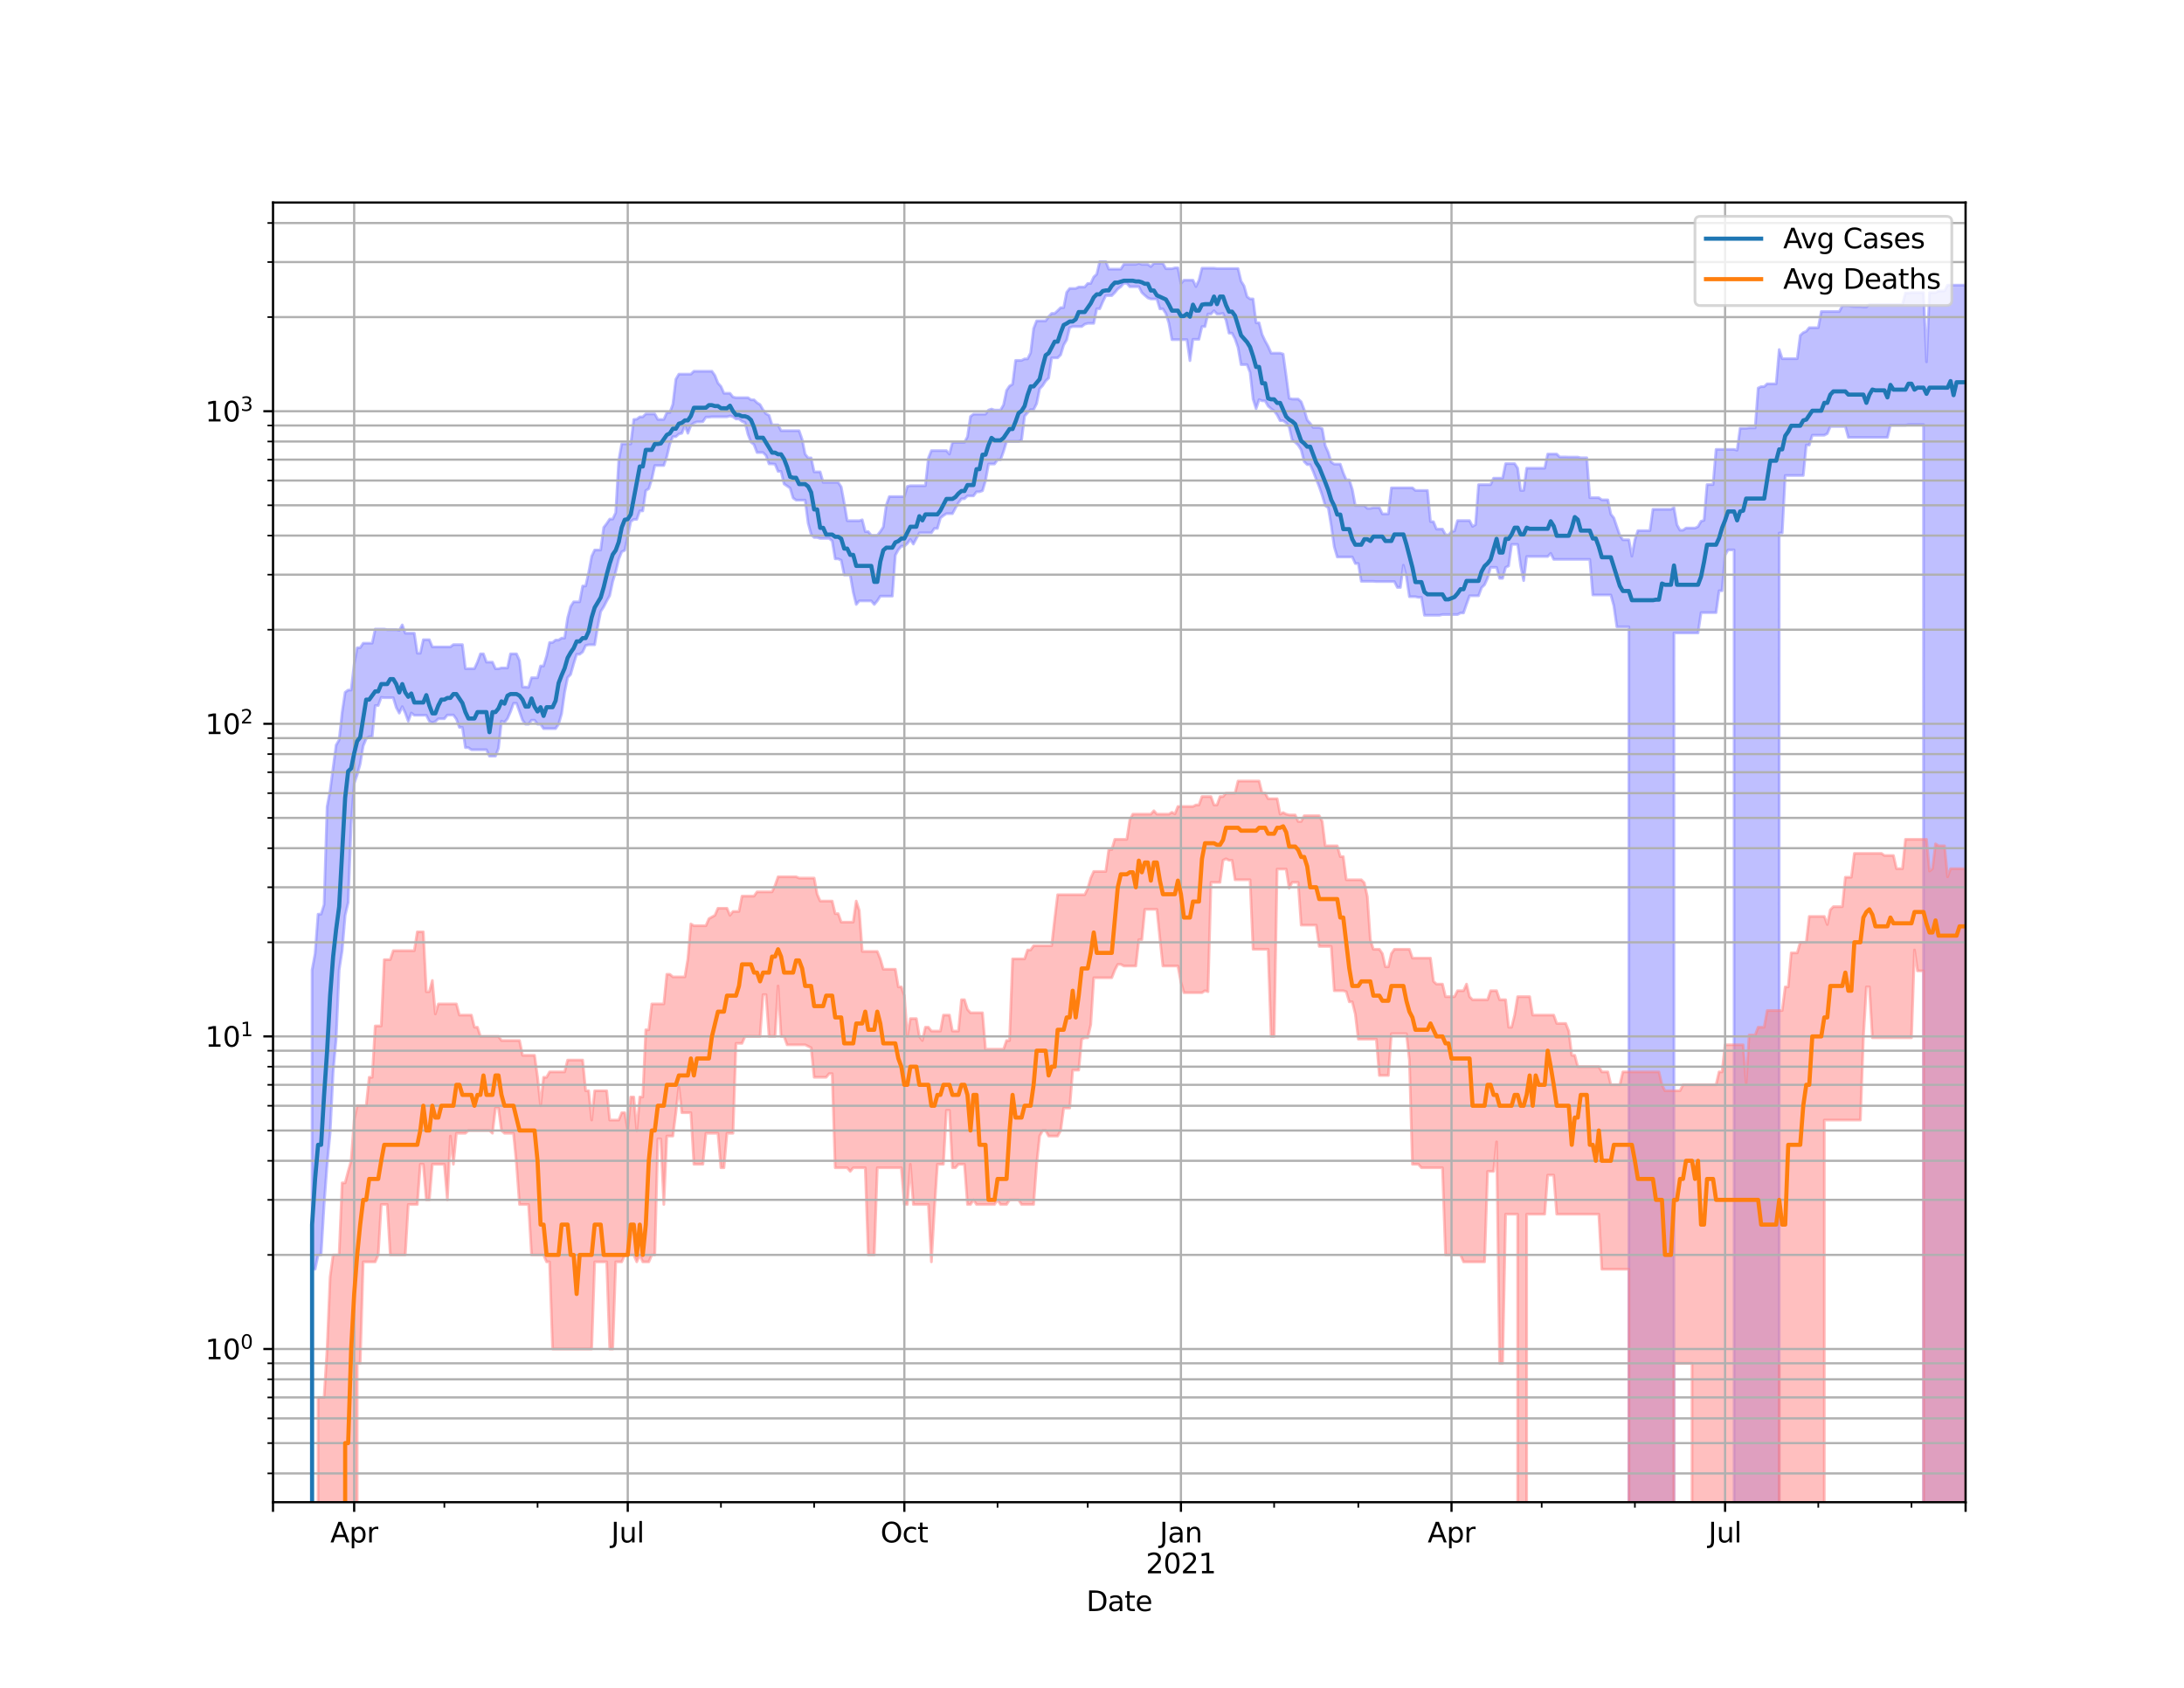 <?xml version="1.0" encoding="utf-8" standalone="no"?>
<!DOCTYPE svg PUBLIC "-//W3C//DTD SVG 1.1//EN"
  "http://www.w3.org/Graphics/SVG/1.1/DTD/svg11.dtd">
<svg height="612pt" version="1.1" viewBox="0 0 792 612" width="792pt" xmlns="http://www.w3.org/2000/svg" xmlns:xlink="http://www.w3.org/1999/xlink">
 <defs>
  <style type="text/css">*{stroke-linecap:butt;stroke-linejoin:round;}</style>
 </defs>
 <g id="figure_1">
  <g id="patch_1">
   <path d="M 0 612 
L 792 612 
L 792 0 
L 0 0 
z
" style="fill:#ffffff;"/>
  </g>
  <g id="axes_1">
   <g id="patch_2">
    <path d="M 99 544.68 
L 712.8 544.68 
L 712.8 73.44 
L 99 73.44 
z
" style="fill:#ffffff;"/>
   </g>
   <g id="PolyCollection_1">
    <path clip-path="url(#p68e2955192)" d="M 99 113835.438 
L 99 113835.438 
L 100.09 113835.438 
L 101.18 113835.438 
L 102.271 113835.438 
L 103.361 113835.438 
L 104.451 113835.438 
L 105.541 113835.438 
L 106.632 113835.438 
L 107.722 113835.438 
L 108.812 113835.438 
L 109.902 113835.438 
L 110.993 113835.438 
L 112.083 113835.438 
L 113.173 351.742 
L 114.263 345.777 
L 115.353 331.482 
L 116.444 331.482 
L 117.534 328.006 
L 118.624 292.506 
L 119.714 286.618 
L 120.805 278.413 
L 121.895 270.158 
L 122.985 268.294 
L 124.075 258.25 
L 125.166 251.031 
L 126.256 250.218 
L 127.346 250.218 
L 128.436 240.81 
L 129.526 234.871 
L 130.617 234.871 
L 131.707 233.213 
L 132.797 233.213 
L 133.887 233.213 
L 134.978 233.213 
L 136.068 228.105 
L 137.158 228.105 
L 138.248 228.105 
L 139.339 228.105 
L 140.429 228.326 
L 141.519 228.326 
L 142.609 228.326 
L 143.699 228.326 
L 144.79 228.548 
L 145.88 226.585 
L 146.97 229.598 
L 148.06 229.598 
L 149.151 229.598 
L 150.241 229.598 
L 151.331 236.85 
L 152.421 236.85 
L 153.512 231.951 
L 154.602 231.951 
L 155.692 231.951 
L 156.782 234.563 
L 157.872 234.563 
L 158.963 234.563 
L 160.053 234.563 
L 161.143 234.563 
L 162.233 234.563 
L 163.324 234.563 
L 164.414 233.732 
L 165.504 233.732 
L 166.594 233.732 
L 167.685 233.732 
L 168.775 242.455 
L 169.865 242.455 
L 170.955 242.455 
L 172.045 242.455 
L 173.136 240.086 
L 174.226 237.085 
L 175.316 237.085 
L 176.406 240.086 
L 177.497 240.086 
L 178.587 240.086 
L 179.677 242.487 
L 180.767 242.487 
L 181.858 242.193 
L 182.948 242.193 
L 184.038 242.193 
L 185.128 237.085 
L 186.218 237.085 
L 187.309 237.085 
L 188.399 239.526 
L 189.489 249.117 
L 190.579 249.117 
L 191.67 249.23 
L 192.76 245.743 
L 193.85 245.743 
L 194.94 245.743 
L 196.031 241.481 
L 197.121 241.481 
L 198.211 237.885 
L 199.301 232.969 
L 200.391 232.969 
L 201.482 232.084 
L 202.572 232.084 
L 203.662 231.372 
L 204.752 231.372 
L 205.843 224.061 
L 206.933 219.908 
L 208.023 218.216 
L 209.113 218.216 
L 210.204 218.216 
L 211.294 212.471 
L 212.384 212.471 
L 213.474 207.585 
L 214.564 201.701 
L 215.655 199.419 
L 216.745 199.419 
L 217.835 199.419 
L 218.925 191.256 
L 220.016 189.851 
L 221.106 188.222 
L 222.196 188.222 
L 223.286 185.881 
L 224.377 166.954 
L 225.467 160.948 
L 226.557 160.948 
L 227.647 160.948 
L 228.737 160.948 
L 229.828 152.094 
L 230.918 152 
L 232.008 151.161 
L 233.098 151.161 
L 234.189 150.08 
L 235.279 150.08 
L 236.369 150.08 
L 237.459 150.08 
L 238.55 152.089 
L 239.64 152.089 
L 240.73 152.089 
L 241.82 149.585 
L 242.91 149.585 
L 244.001 146.582 
L 245.091 137.521 
L 246.181 135.666 
L 247.271 135.666 
L 248.362 135.666 
L 249.452 135.666 
L 250.542 135.666 
L 251.632 134.609 
L 252.723 134.609 
L 253.813 134.609 
L 254.903 134.609 
L 255.993 134.609 
L 257.083 134.609 
L 258.174 134.609 
L 259.264 136.166 
L 260.354 138.918 
L 261.444 140.117 
L 262.535 142.603 
L 263.625 142.603 
L 264.715 142.603 
L 265.805 143.959 
L 266.896 144.199 
L 267.986 144.199 
L 269.076 144.199 
L 270.166 144.199 
L 271.256 144.199 
L 272.347 144.976 
L 273.437 144.976 
L 274.527 146.028 
L 275.617 146.694 
L 276.708 148.591 
L 277.798 150.025 
L 278.888 150.6 
L 279.978 154.069 
L 281.069 154.069 
L 282.159 154.069 
L 283.249 156.171 
L 284.339 156.171 
L 285.429 156.171 
L 286.52 156.171 
L 287.61 156.171 
L 288.7 156.171 
L 289.79 156.171 
L 290.881 159.316 
L 291.971 164.673 
L 293.061 166.029 
L 294.151 166.029 
L 295.242 171.1 
L 296.332 171.1 
L 297.422 171.1 
L 298.512 174.907 
L 299.602 174.907 
L 300.693 174.907 
L 301.783 174.907 
L 302.873 174.907 
L 303.963 174.907 
L 305.054 176.556 
L 306.144 182.43 
L 307.234 188.814 
L 308.324 188.814 
L 309.415 188.814 
L 310.505 188.814 
L 311.595 188.814 
L 312.685 188.484 
L 313.775 192.75 
L 314.866 192.75 
L 315.956 194.144 
L 317.046 194.144 
L 318.136 194.144 
L 319.227 192.75 
L 320.317 191.082 
L 321.407 183.123 
L 322.497 180.066 
L 323.588 180.066 
L 324.678 180.066 
L 325.768 180.066 
L 326.858 180.066 
L 327.948 180.066 
L 329.039 176.375 
L 330.129 176.119 
L 331.219 176.119 
L 332.309 176.119 
L 333.4 176.119 
L 334.49 176.119 
L 335.58 176.119 
L 336.67 166.113 
L 337.761 163.393 
L 338.851 163.393 
L 339.941 163.393 
L 341.031 163.393 
L 342.121 163.393 
L 343.212 163.393 
L 344.302 164.653 
L 345.392 160.387 
L 346.482 160.387 
L 347.573 160.387 
L 348.663 160.387 
L 349.753 160.387 
L 350.843 158.35 
L 351.934 151.023 
L 353.024 150.17 
L 354.114 150.17 
L 355.204 150.17 
L 356.294 150.17 
L 357.385 150.17 
L 358.475 148.698 
L 359.565 148.319 
L 360.655 148.698 
L 361.746 148.698 
L 362.836 148.698 
L 363.926 146.783 
L 365.016 141.587 
L 366.107 139.966 
L 367.197 139.332 
L 368.287 130.688 
L 369.377 130.688 
L 370.467 130.688 
L 371.558 130.132 
L 372.648 130.132 
L 373.738 127.922 
L 374.828 119.111 
L 375.919 116.347 
L 377.009 116.347 
L 378.099 116.347 
L 379.189 116.347 
L 380.28 114.847 
L 381.37 113.649 
L 382.46 113.649 
L 383.55 112.653 
L 384.64 111.555 
L 385.731 111.555 
L 386.821 105.986 
L 387.911 104.604 
L 389.001 104.604 
L 390.092 104.604 
L 391.182 104.074 
L 392.272 104.074 
L 393.362 104.074 
L 394.453 102.778 
L 395.543 102.778 
L 396.633 100.435 
L 397.723 99.431 
L 398.813 94.86 
L 399.904 94.86 
L 400.994 94.86 
L 402.084 97.578 
L 403.174 97.578 
L 404.265 97.578 
L 405.355 97.578 
L 406.445 97.578 
L 407.535 95.851 
L 408.626 95.851 
L 409.716 95.851 
L 410.806 95.851 
L 411.896 95.851 
L 412.987 95.442 
L 414.077 95.875 
L 415.167 95.875 
L 416.257 95.875 
L 417.347 96.662 
L 418.438 95.49 
L 419.528 95.49 
L 420.618 95.49 
L 421.708 95.49 
L 422.799 97.425 
L 423.889 97.425 
L 424.979 97.425 
L 426.069 97.131 
L 427.16 97.131 
L 428.25 102.801 
L 429.34 101.594 
L 430.43 101.594 
L 431.52 101.594 
L 432.611 101.594 
L 433.701 103.911 
L 434.791 101.594 
L 435.881 97.239 
L 436.972 97.239 
L 438.062 97.239 
L 439.152 97.239 
L 440.242 97.239 
L 441.333 97.373 
L 442.423 97.373 
L 443.513 97.373 
L 444.603 97.373 
L 445.693 97.373 
L 446.784 97.373 
L 447.874 97.373 
L 448.964 97.373 
L 450.054 101.931 
L 451.145 103.697 
L 452.235 107.595 
L 453.325 108.39 
L 454.415 108.39 
L 455.506 117.048 
L 456.596 117.048 
L 457.686 121.298 
L 458.776 123.615 
L 459.866 125.575 
L 460.957 128.06 
L 462.047 128.06 
L 463.137 128.06 
L 464.227 128.06 
L 465.318 128.379 
L 466.408 136.273 
L 467.498 144.418 
L 468.588 144.692 
L 469.679 144.692 
L 470.769 144.692 
L 471.859 145.669 
L 472.949 148.538 
L 474.039 152.277 
L 475.13 153.527 
L 476.22 155.003 
L 477.31 155.003 
L 478.4 155.003 
L 479.491 155.455 
L 480.581 161.597 
L 481.671 164.016 
L 482.761 167.574 
L 483.852 168.288 
L 484.942 168.288 
L 486.032 168.288 
L 487.122 171.517 
L 488.212 174.001 
L 489.303 174.001 
L 490.393 177.441 
L 491.483 183.31 
L 492.573 183.31 
L 493.664 183.31 
L 494.754 183.31 
L 495.844 184.326 
L 496.934 184.326 
L 498.025 184.055 
L 499.115 184.055 
L 500.205 184.055 
L 501.295 186.34 
L 502.385 186.34 
L 503.476 186.34 
L 504.566 176.892 
L 505.656 176.892 
L 506.746 176.892 
L 507.837 176.892 
L 508.927 176.892 
L 510.017 176.892 
L 511.107 176.892 
L 512.198 176.892 
L 513.288 177.836 
L 514.378 177.836 
L 515.468 177.836 
L 516.558 177.836 
L 517.649 177.836 
L 518.739 189.102 
L 519.829 189.179 
L 520.919 191.851 
L 522.01 191.851 
L 523.1 191.851 
L 524.19 193.862 
L 525.28 194.046 
L 526.371 192.774 
L 527.461 192.524 
L 528.551 188.77 
L 529.641 188.77 
L 530.731 188.77 
L 531.822 188.77 
L 532.912 188.77 
L 534.002 190.875 
L 535.092 190.235 
L 536.183 175.737 
L 537.273 175.737 
L 538.363 175.737 
L 539.453 175.737 
L 540.544 175.737 
L 541.634 173.384 
L 542.724 173.384 
L 543.814 173.384 
L 544.904 173.384 
L 545.995 168.107 
L 547.085 168.107 
L 548.175 168.107 
L 549.265 168.107 
L 550.356 169.764 
L 551.446 177.81 
L 552.536 177.81 
L 553.626 169.764 
L 554.717 169.764 
L 555.807 169.764 
L 556.897 169.764 
L 557.987 169.764 
L 559.077 169.764 
L 560.168 169.764 
L 561.258 164.64 
L 562.348 164.64 
L 563.438 164.64 
L 564.529 164.64 
L 565.619 165.704 
L 566.709 165.704 
L 567.799 165.704 
L 568.89 165.752 
L 569.98 165.752 
L 571.07 165.752 
L 572.16 165.752 
L 573.25 166.001 
L 574.341 166.001 
L 575.431 166.001 
L 576.521 180.464 
L 577.611 180.464 
L 578.702 180.464 
L 579.792 180.464 
L 580.882 181.253 
L 581.972 181.253 
L 583.063 181.253 
L 584.153 186.456 
L 585.243 187.799 
L 586.333 191.025 
L 587.423 194.181 
L 588.514 195.718 
L 589.604 195.718 
L 590.694 195.718 
L 591.784 201.658 
L 592.875 195.718 
L 593.965 192.417 
L 595.055 192.417 
L 596.145 192.417 
L 597.236 192.417 
L 598.326 192.417 
L 599.416 184.67 
L 600.506 184.67 
L 601.596 184.67 
L 602.687 184.67 
L 603.777 184.67 
L 604.867 184.67 
L 605.957 184.67 
L 607.048 184.065 
L 608.138 190.303 
L 609.228 192.251 
L 610.318 192.251 
L 611.409 191.477 
L 612.499 191.477 
L 613.589 191.477 
L 614.679 191.477 
L 615.769 190.956 
L 616.86 189.002 
L 617.95 188.66 
L 619.04 175.712 
L 620.13 175.712 
L 621.221 175.712 
L 622.311 162.948 
L 623.401 162.948 
L 624.491 162.948 
L 625.582 162.948 
L 626.672 162.948 
L 627.762 162.948 
L 628.852 162.948 
L 629.942 163.242 
L 631.033 155.298 
L 632.123 155.298 
L 633.213 155.298 
L 634.303 155.148 
L 635.394 155.148 
L 636.484 155.148 
L 637.574 140.699 
L 638.664 140.179 
L 639.755 140.179 
L 640.845 139.167 
L 641.935 139.167 
L 643.025 139.167 
L 644.115 139.167 
L 645.206 126.743 
L 646.296 130.059 
L 647.386 130.059 
L 648.476 130.059 
L 649.567 130.059 
L 650.657 130.059 
L 651.747 130.059 
L 652.837 121.606 
L 653.928 120.603 
L 655.018 120.15 
L 656.108 118.807 
L 657.198 118.807 
L 658.288 118.807 
L 659.379 118.807 
L 660.469 112.966 
L 661.559 112.966 
L 662.649 112.966 
L 663.74 112.966 
L 664.83 112.966 
L 665.92 112.966 
L 667.01 112.966 
L 668.101 110.846 
L 669.191 110.846 
L 670.281 110.846 
L 671.371 111.084 
L 672.461 111.159 
L 673.552 111.159 
L 674.642 111.159 
L 675.732 111.287 
L 676.822 111.287 
L 677.913 110.405 
L 679.003 110.405 
L 680.093 110.405 
L 681.183 110.405 
L 682.274 110.405 
L 683.364 110.405 
L 684.454 110.405 
L 685.544 110.405 
L 686.634 110.405 
L 687.725 110.405 
L 688.815 110.405 
L 689.905 110.405 
L 690.995 106.252 
L 692.086 106.252 
L 693.176 106.11 
L 694.266 106.11 
L 695.356 106.11 
L 696.447 106.11 
L 697.537 106.11 
L 698.627 131.202 
L 699.717 106.11 
L 700.807 106.11 
L 701.898 106.11 
L 702.988 105.497 
L 704.078 105.497 
L 705.168 105.497 
L 706.259 103.397 
L 707.349 103.397 
L 708.439 103.397 
L 709.529 103.397 
L 710.62 103.397 
L 711.71 103.397 
L 712.8 103.397 
L 712.8 113835.438 
L 712.8 113835.438 
L 711.71 113835.438 
L 710.62 113835.438 
L 709.529 113835.438 
L 708.439 113835.438 
L 707.349 113835.438 
L 706.259 113835.438 
L 705.168 113835.438 
L 704.078 113835.438 
L 702.988 113835.438 
L 701.898 113835.438 
L 700.807 113835.438 
L 699.717 113835.438 
L 698.627 113835.438 
L 697.537 153.944 
L 696.447 153.944 
L 695.356 153.944 
L 694.266 153.944 
L 693.176 153.944 
L 692.086 153.944 
L 690.995 154.189 
L 689.905 154.189 
L 688.815 154.189 
L 687.725 154.189 
L 686.634 154.189 
L 685.544 154.189 
L 684.454 158.606 
L 683.364 158.606 
L 682.274 158.606 
L 681.183 158.606 
L 680.093 158.606 
L 679.003 158.606 
L 677.913 158.606 
L 676.822 158.606 
L 675.732 158.606 
L 674.642 158.606 
L 673.552 158.606 
L 672.461 158.606 
L 671.371 158.606 
L 670.281 158.606 
L 669.191 154.633 
L 668.101 154.633 
L 667.01 154.633 
L 665.92 154.633 
L 664.83 154.633 
L 663.74 154.633 
L 662.649 157.228 
L 661.559 157.806 
L 660.469 157.806 
L 659.379 157.806 
L 658.288 157.806 
L 657.198 157.806 
L 656.108 161.369 
L 655.018 161.369 
L 653.928 172.41 
L 652.837 172.41 
L 651.747 172.41 
L 650.657 172.41 
L 649.567 172.41 
L 648.476 172.41 
L 647.386 172.41 
L 646.296 193.267 
L 645.206 193.267 
L 644.115 113835.438 
L 643.025 113835.438 
L 641.935 113835.438 
L 640.845 113835.438 
L 639.755 113835.438 
L 638.664 113835.438 
L 637.574 113835.438 
L 636.484 113835.438 
L 635.394 113835.438 
L 634.303 113835.438 
L 633.213 113835.438 
L 632.123 113835.438 
L 631.033 113835.438 
L 629.942 113835.438 
L 628.852 199.392 
L 627.762 199.392 
L 626.672 199.392 
L 625.582 201.273 
L 624.491 214.214 
L 623.401 214.214 
L 622.311 222.136 
L 621.221 222.136 
L 620.13 222.136 
L 619.04 222.136 
L 617.95 222.136 
L 616.86 222.136 
L 615.769 229.497 
L 614.679 229.497 
L 613.589 229.497 
L 612.499 229.497 
L 611.409 229.497 
L 610.318 229.497 
L 609.228 229.497 
L 608.138 229.497 
L 607.048 229.497 
L 605.957 113835.438 
L 604.867 113835.438 
L 603.777 113835.438 
L 602.687 113835.438 
L 601.596 113835.438 
L 600.506 113835.438 
L 599.416 113835.438 
L 598.326 113835.438 
L 597.236 113835.438 
L 596.145 113835.438 
L 595.055 113835.438 
L 593.965 113835.438 
L 592.875 113835.438 
L 591.784 113835.438 
L 590.694 227.279 
L 589.604 227.279 
L 588.514 227.279 
L 587.423 227.279 
L 586.333 227.279 
L 585.243 219.66 
L 584.153 215.734 
L 583.063 215.734 
L 581.972 215.734 
L 580.882 215.734 
L 579.792 215.734 
L 578.702 215.734 
L 577.611 215.734 
L 576.521 202.832 
L 575.431 202.832 
L 574.341 202.832 
L 573.25 202.832 
L 572.16 202.832 
L 571.07 202.832 
L 569.98 202.832 
L 568.89 202.832 
L 567.799 202.832 
L 566.709 202.832 
L 565.619 202.832 
L 564.529 202.832 
L 563.438 202.832 
L 562.348 200.638 
L 561.258 201.788 
L 560.168 201.788 
L 559.077 201.788 
L 557.987 201.788 
L 556.897 201.788 
L 555.807 201.788 
L 554.717 201.788 
L 553.626 201.788 
L 552.536 210.53 
L 551.446 205.205 
L 550.356 197.396 
L 549.265 197.396 
L 548.175 197.396 
L 547.085 205.205 
L 545.995 205.731 
L 544.904 209.697 
L 543.814 209.697 
L 542.724 205.731 
L 541.634 205.731 
L 540.544 205.731 
L 539.453 209.613 
L 538.363 212.027 
L 537.273 213.082 
L 536.183 216.021 
L 535.092 216.021 
L 534.002 216.021 
L 532.912 216.021 
L 531.822 219.045 
L 530.731 222.245 
L 529.641 222.245 
L 528.551 222.835 
L 527.461 222.835 
L 526.371 222.835 
L 525.28 222.835 
L 524.19 222.835 
L 523.1 222.835 
L 522.01 223.1 
L 520.919 223.1 
L 519.829 223.1 
L 518.739 223.1 
L 517.649 223.1 
L 516.558 223.1 
L 515.468 216.599 
L 514.378 216.599 
L 513.288 216.367 
L 512.198 216.367 
L 511.107 216.367 
L 510.017 209.111 
L 508.927 204.944 
L 507.837 213.009 
L 506.746 213.009 
L 505.656 210.875 
L 504.566 210.875 
L 503.476 210.875 
L 502.385 210.875 
L 501.295 210.875 
L 500.205 210.875 
L 499.115 210.875 
L 498.025 210.788 
L 496.934 210.788 
L 495.844 210.788 
L 494.754 210.788 
L 493.664 210.788 
L 492.573 204.336 
L 491.483 204.336 
L 490.393 201.96 
L 489.303 201.96 
L 488.212 201.96 
L 487.122 201.96 
L 486.032 201.96 
L 484.942 201.96 
L 483.852 198.283 
L 482.761 190.6 
L 481.671 184.115 
L 480.581 183.339 
L 479.491 179.643 
L 478.4 176.47 
L 477.31 173.773 
L 476.22 170.962 
L 475.13 168.47 
L 474.039 168.47 
L 472.949 167.388 
L 471.859 163.118 
L 470.769 161.407 
L 469.679 160.369 
L 468.588 159.552 
L 467.498 154.782 
L 466.408 153.312 
L 465.318 152.546 
L 464.227 152.546 
L 463.137 150.453 
L 462.047 148.992 
L 460.957 148.198 
L 459.866 147.265 
L 458.776 145.339 
L 457.686 145.339 
L 456.596 144.89 
L 455.506 148.198 
L 454.415 144.728 
L 453.325 135.044 
L 452.235 132.218 
L 451.145 132.218 
L 450.054 132.218 
L 448.964 126.023 
L 447.874 122.858 
L 446.784 120.802 
L 445.693 120.802 
L 444.603 116.077 
L 443.513 113.62 
L 442.423 113.846 
L 441.333 113.846 
L 440.242 112.681 
L 439.152 113.846 
L 438.062 113.846 
L 436.972 118.409 
L 435.881 118.409 
L 434.791 123.038 
L 433.701 123.038 
L 432.611 123.038 
L 431.52 130.776 
L 430.43 123.154 
L 429.34 123.154 
L 428.25 123.154 
L 427.16 123.154 
L 426.069 123.154 
L 424.979 123.154 
L 423.889 117.177 
L 422.799 113.68 
L 421.708 111.993 
L 420.618 111.993 
L 419.528 108.403 
L 418.438 108.403 
L 417.347 108.403 
L 416.257 108.017 
L 415.167 107.1 
L 414.077 106.085 
L 412.987 103.96 
L 411.896 103.96 
L 410.806 103.96 
L 409.716 103.96 
L 408.626 102.728 
L 407.535 102.728 
L 406.445 103.96 
L 405.355 104.763 
L 404.265 106.087 
L 403.174 107.182 
L 402.084 107.182 
L 400.994 107.182 
L 399.904 109.452 
L 398.813 111.949 
L 397.723 111.949 
L 396.633 117.246 
L 395.543 117.246 
L 394.453 117.246 
L 393.362 117.564 
L 392.272 118.407 
L 391.182 118.407 
L 390.092 118.407 
L 389.001 118.407 
L 387.911 118.794 
L 386.821 123.23 
L 385.731 125.095 
L 384.64 128.658 
L 383.55 129.752 
L 382.46 129.752 
L 381.37 129.752 
L 380.28 137.083 
L 379.189 138.136 
L 378.099 139.827 
L 377.009 140.995 
L 375.919 146.358 
L 374.828 148.528 
L 373.738 148.528 
L 372.648 149.635 
L 371.558 150.885 
L 370.467 159.607 
L 369.377 160.06 
L 368.287 160.06 
L 367.197 160.06 
L 366.107 160.06 
L 365.016 160.06 
L 363.926 163.684 
L 362.836 166.693 
L 361.746 166.693 
L 360.655 168.244 
L 359.565 168.244 
L 358.475 168.244 
L 357.385 174.328 
L 356.294 177.933 
L 355.204 178.324 
L 354.114 178.324 
L 353.024 179.808 
L 351.934 179.808 
L 350.843 179.808 
L 349.753 180.838 
L 348.663 180.866 
L 347.573 182.333 
L 346.482 184.226 
L 345.392 186.236 
L 344.302 186.236 
L 343.212 186.236 
L 342.121 186.952 
L 341.031 187.82 
L 339.941 191.605 
L 338.851 191.605 
L 337.761 193.195 
L 336.67 193.195 
L 335.58 193.195 
L 334.49 193.195 
L 333.4 193.195 
L 332.309 195.263 
L 331.219 197.278 
L 330.129 195.603 
L 329.039 197.081 
L 327.948 198.043 
L 326.858 198.043 
L 325.768 199.324 
L 324.678 201.33 
L 323.588 216.155 
L 322.497 216.155 
L 321.407 216.155 
L 320.317 216.155 
L 319.227 216.155 
L 318.136 217.876 
L 317.046 219.167 
L 315.956 217.876 
L 314.866 217.876 
L 313.775 217.876 
L 312.685 217.876 
L 311.595 217.876 
L 310.505 219.167 
L 309.415 214.753 
L 308.324 208.482 
L 307.234 208.482 
L 306.144 208.482 
L 305.054 203.141 
L 303.963 202.642 
L 302.873 202.642 
L 301.783 196.125 
L 300.693 195.225 
L 299.602 195.225 
L 298.512 195.225 
L 297.422 195.225 
L 296.332 194.887 
L 295.242 194.887 
L 294.151 193.716 
L 293.061 189.704 
L 291.971 181.347 
L 290.881 181.347 
L 289.79 181.347 
L 288.7 181.347 
L 287.61 180.576 
L 286.52 176.979 
L 285.429 176.213 
L 284.339 175.484 
L 283.249 170.931 
L 282.159 170.931 
L 281.069 168.317 
L 279.978 168.208 
L 278.888 168.208 
L 277.798 165.176 
L 276.708 164.082 
L 275.617 164.082 
L 274.527 164.082 
L 273.437 161.218 
L 272.347 160.338 
L 271.256 157.513 
L 270.166 153.205 
L 269.076 152.789 
L 267.986 151.927 
L 266.896 151.937 
L 265.805 151.136 
L 264.715 150.829 
L 263.625 151.136 
L 262.535 151.136 
L 261.444 151.136 
L 260.354 151.136 
L 259.264 151.136 
L 258.174 151.136 
L 257.083 151.238 
L 255.993 151.238 
L 254.903 152.89 
L 253.813 152.975 
L 252.723 152.975 
L 251.632 153.377 
L 250.542 154.254 
L 249.452 157.095 
L 248.362 154.254 
L 247.271 157.095 
L 246.181 157.356 
L 245.091 158.332 
L 244.001 158.332 
L 242.91 160.973 
L 241.82 165.566 
L 240.73 168.785 
L 239.64 168.785 
L 238.55 168.785 
L 237.459 168.785 
L 236.369 173.691 
L 235.279 177.196 
L 234.189 177.889 
L 233.098 185.251 
L 232.008 185.251 
L 230.918 188.331 
L 229.828 188.331 
L 228.737 189.135 
L 227.647 194.465 
L 226.557 199.556 
L 225.467 200.053 
L 224.377 202.744 
L 223.286 207.28 
L 222.196 210.875 
L 221.106 215.963 
L 220.016 217.896 
L 218.925 220.033 
L 217.835 221.747 
L 216.745 227.303 
L 215.655 233.787 
L 214.564 233.787 
L 213.474 233.787 
L 212.384 234.035 
L 211.294 236.384 
L 210.204 237.232 
L 209.113 237.232 
L 208.023 240.715 
L 206.933 244.565 
L 205.843 245.673 
L 204.752 251.031 
L 203.662 258.75 
L 202.572 262.595 
L 201.482 264.201 
L 200.391 264.201 
L 199.301 264.201 
L 198.211 264.201 
L 197.121 264.201 
L 196.031 262.595 
L 194.94 262.595 
L 193.85 261.135 
L 192.76 261.135 
L 191.67 262.595 
L 190.579 262.595 
L 189.489 261.135 
L 188.399 258.069 
L 187.309 255.014 
L 186.218 255.014 
L 185.128 258.069 
L 184.038 260.563 
L 182.948 261.908 
L 181.858 261.472 
L 180.767 271.323 
L 179.677 274.175 
L 178.587 274.175 
L 177.497 274.175 
L 176.406 271.857 
L 175.316 271.857 
L 174.226 271.857 
L 173.136 271.857 
L 172.045 271.857 
L 170.955 271.857 
L 169.865 271.088 
L 168.775 271.088 
L 167.685 263.744 
L 166.594 263.744 
L 165.504 260.753 
L 164.414 259.254 
L 163.324 259.254 
L 162.233 259.254 
L 161.143 260.611 
L 160.053 260.611 
L 158.963 260.611 
L 157.872 261.617 
L 156.782 262.055 
L 155.692 261.52 
L 154.602 259.347 
L 153.512 259.347 
L 152.421 259.347 
L 151.331 259.347 
L 150.241 259.347 
L 149.151 258.522 
L 148.06 261.52 
L 146.97 258.522 
L 145.88 256.213 
L 144.79 258.567 
L 143.699 256.561 
L 142.609 252.982 
L 141.519 252.982 
L 140.429 252.982 
L 139.339 252.982 
L 138.248 252.86 
L 137.158 255.824 
L 136.068 255.824 
L 134.978 267.089 
L 133.887 267.143 
L 132.797 267.852 
L 131.707 270.505 
L 130.617 277.003 
L 129.526 280.927 
L 128.436 284.109 
L 127.346 298.886 
L 126.256 327.266 
L 125.166 331.884 
L 124.075 344.718 
L 122.985 351.742 
L 121.895 376.788 
L 120.805 388.659 
L 119.714 410.908 
L 118.624 422.144 
L 117.534 436.728 
L 116.444 455.019 
L 115.353 455.019 
L 114.263 460.205 
L 113.173 460.205 
L 112.083 113835.438 
L 110.993 113835.438 
L 109.902 113835.438 
L 108.812 113835.438 
L 107.722 113835.438 
L 106.632 113835.438 
L 105.541 113835.438 
L 104.451 113835.438 
L 103.361 113835.438 
L 102.271 113835.438 
L 101.18 113835.438 
L 100.09 113835.438 
L 99 113835.438 
z
" style="fill:#8080ff;fill-opacity:0.5;stroke:#8080ff;stroke-opacity:0.5;"/>
   </g>
   <g id="PolyCollection_2">
    <path clip-path="url(#p68e2955192)" d="M 99 113835.438 
L 99 113835.438 
L 100.09 113835.438 
L 101.18 113835.438 
L 102.271 113835.438 
L 103.361 113835.438 
L 104.451 113835.438 
L 105.541 113835.438 
L 106.632 113835.438 
L 107.722 113835.438 
L 108.812 113835.438 
L 109.902 113835.438 
L 110.993 113835.438 
L 112.083 113835.438 
L 113.173 113835.438 
L 114.263 113835.438 
L 115.353 506.697 
L 116.444 506.697 
L 117.534 506.697 
L 118.624 489.139 
L 119.714 463.019 
L 120.805 455.019 
L 121.895 455.019 
L 122.985 455.019 
L 124.075 428.898 
L 125.166 428.898 
L 126.256 424.736 
L 127.346 420.898 
L 128.436 406.125 
L 129.526 400.939 
L 130.617 400.939 
L 131.707 400.939 
L 132.797 400.939 
L 133.887 390.615 
L 134.978 390.615 
L 136.068 372.005 
L 137.158 372.005 
L 138.248 372.005 
L 139.339 347.965 
L 140.429 347.965 
L 141.519 347.965 
L 142.609 344.718 
L 143.699 344.718 
L 144.79 344.718 
L 145.88 344.718 
L 146.97 344.718 
L 148.06 344.718 
L 149.151 344.718 
L 150.241 344.718 
L 151.331 337.884 
L 152.421 337.884 
L 153.512 337.884 
L 154.602 359.583 
L 155.692 359.583 
L 156.782 355.507 
L 157.872 367.646 
L 158.963 364.027 
L 160.053 364.027 
L 161.143 364.027 
L 162.233 364.027 
L 163.324 364.027 
L 164.414 364.027 
L 165.504 364.027 
L 166.594 368.064 
L 167.685 368.064 
L 168.775 368.064 
L 169.865 368.064 
L 170.955 368.064 
L 172.045 372.463 
L 173.136 372.463 
L 174.226 375.793 
L 175.316 375.793 
L 176.406 375.793 
L 177.497 375.793 
L 178.587 375.793 
L 179.677 375.793 
L 180.767 375.793 
L 181.858 377.292 
L 182.948 377.292 
L 184.038 377.292 
L 185.128 377.292 
L 186.218 377.292 
L 187.309 377.292 
L 188.399 377.292 
L 189.489 382.648 
L 190.579 382.648 
L 191.67 382.648 
L 192.76 382.648 
L 193.85 382.648 
L 194.94 390.615 
L 196.031 400.939 
L 197.121 390.615 
L 198.211 390.615 
L 199.301 388.659 
L 200.391 388.659 
L 201.482 388.659 
L 202.572 388.659 
L 203.662 388.659 
L 204.752 388.659 
L 205.843 384.376 
L 206.933 384.376 
L 208.023 384.376 
L 209.113 384.376 
L 210.204 384.376 
L 211.294 384.376 
L 212.384 395.507 
L 213.474 395.507 
L 214.564 406.125 
L 215.655 395.507 
L 216.745 395.507 
L 217.835 395.507 
L 218.925 395.507 
L 220.016 395.507 
L 221.106 406.125 
L 222.196 406.125 
L 223.286 406.125 
L 224.377 406.125 
L 225.467 403.464 
L 226.557 403.464 
L 227.647 409.914 
L 228.737 397.762 
L 229.828 397.762 
L 230.918 409.914 
L 232.008 397.762 
L 233.098 397.762 
L 234.189 373.391 
L 235.279 373.391 
L 236.369 364.027 
L 237.459 364.027 
L 238.55 364.027 
L 239.64 364.027 
L 240.73 364.027 
L 241.82 353.276 
L 242.91 353.276 
L 244.001 354.22 
L 245.091 354.22 
L 246.181 354.22 
L 247.271 354.22 
L 248.362 354.22 
L 249.452 347.686 
L 250.542 335.007 
L 251.632 335.656 
L 252.723 335.656 
L 253.813 335.656 
L 254.903 335.656 
L 255.993 335.656 
L 257.083 333.109 
L 258.174 332.493 
L 259.264 331.884 
L 260.354 329.329 
L 261.444 329.329 
L 262.535 329.329 
L 263.625 329.329 
L 264.715 331.884 
L 265.805 330.492 
L 266.896 330.492 
L 267.986 330.492 
L 269.076 324.934 
L 270.166 324.934 
L 271.256 324.934 
L 272.347 324.934 
L 273.437 324.934 
L 274.527 323.382 
L 275.617 323.382 
L 276.708 323.382 
L 277.798 323.382 
L 278.888 323.382 
L 279.978 323.382 
L 281.069 321.061 
L 282.159 317.925 
L 283.249 317.925 
L 284.339 317.925 
L 285.429 317.925 
L 286.52 317.925 
L 287.61 317.925 
L 288.7 317.925 
L 289.79 318.383 
L 290.881 318.383 
L 291.971 318.383 
L 293.061 318.383 
L 294.151 318.383 
L 295.242 318.383 
L 296.332 324.238 
L 297.422 326.718 
L 298.512 326.718 
L 299.602 326.718 
L 300.693 326.718 
L 301.783 326.718 
L 302.873 331.282 
L 303.963 331.282 
L 305.054 334.366 
L 306.144 334.366 
L 307.234 334.366 
L 308.324 334.366 
L 309.415 334.366 
L 310.505 326.718 
L 311.595 330.101 
L 312.685 344.981 
L 313.775 344.981 
L 314.866 344.981 
L 315.956 344.981 
L 317.046 344.981 
L 318.136 344.981 
L 319.227 347.686 
L 320.317 351.441 
L 321.407 351.441 
L 322.497 351.441 
L 323.588 351.441 
L 324.678 351.441 
L 325.768 357.843 
L 326.858 357.843 
L 327.948 361.02 
L 329.039 375.793 
L 330.129 369.343 
L 331.219 369.343 
L 332.309 369.343 
L 333.4 375.793 
L 334.49 377.292 
L 335.58 372.463 
L 336.67 372.463 
L 337.761 373.862 
L 338.851 373.862 
L 339.941 373.862 
L 341.031 373.862 
L 342.121 368.064 
L 343.212 368.064 
L 344.302 368.064 
L 345.392 373.862 
L 346.482 373.862 
L 347.573 373.862 
L 348.663 362.501 
L 349.753 362.501 
L 350.843 366.004 
L 351.934 367.23 
L 353.024 367.23 
L 354.114 367.23 
L 355.204 367.23 
L 356.294 367.23 
L 357.385 380.436 
L 358.475 380.436 
L 359.565 380.436 
L 360.655 380.436 
L 361.746 380.436 
L 362.836 380.436 
L 363.926 380.436 
L 365.016 377.292 
L 366.107 377.292 
L 367.197 347.686 
L 368.287 347.686 
L 369.377 347.686 
L 370.467 347.686 
L 371.558 347.686 
L 372.648 344.457 
L 373.738 344.457 
L 374.828 342.919 
L 375.919 342.919 
L 377.009 342.919 
L 378.099 342.919 
L 379.189 342.919 
L 380.28 342.919 
L 381.37 342.919 
L 382.46 333.317 
L 383.55 324.411 
L 384.64 324.411 
L 385.731 324.411 
L 386.821 324.411 
L 387.911 324.411 
L 389.001 324.411 
L 390.092 324.411 
L 391.182 324.411 
L 392.272 324.411 
L 393.362 324.411 
L 394.453 322.208 
L 395.543 318.383 
L 396.633 315.988 
L 397.723 315.988 
L 398.813 315.988 
L 399.904 315.988 
L 400.994 315.988 
L 402.084 308.047 
L 403.174 308.047 
L 404.265 304.336 
L 405.355 304.336 
L 406.445 304.336 
L 407.535 304.336 
L 408.626 304.336 
L 409.716 297.261 
L 410.806 295.208 
L 411.896 295.208 
L 412.987 295.208 
L 414.077 295.208 
L 415.167 295.208 
L 416.257 295.208 
L 417.347 295.208 
L 418.438 293.979 
L 419.528 295.208 
L 420.618 295.208 
L 421.708 295.208 
L 422.799 295.208 
L 423.889 295.208 
L 424.979 294.542 
L 426.069 295.112 
L 427.16 292.416 
L 428.25 292.416 
L 429.34 292.416 
L 430.43 292.416 
L 431.52 292.416 
L 432.611 292.416 
L 433.701 291.876 
L 434.791 291.876 
L 435.881 288.839 
L 436.972 288.839 
L 438.062 288.839 
L 439.152 288.839 
L 440.242 291.876 
L 441.333 291.876 
L 442.423 288.839 
L 443.513 288.839 
L 444.603 287.593 
L 445.693 287.593 
L 446.784 287.593 
L 447.874 287.593 
L 448.964 283.2 
L 450.054 283.2 
L 451.145 283.2 
L 452.235 283.2 
L 453.325 283.2 
L 454.415 283.2 
L 455.506 283.2 
L 456.596 283.2 
L 457.686 287.593 
L 458.776 287.593 
L 459.866 289.602 
L 460.957 289.602 
L 462.047 289.602 
L 463.137 289.602 
L 464.227 295.208 
L 465.318 294.637 
L 466.408 295.208 
L 467.498 295.496 
L 468.588 295.496 
L 469.679 295.496 
L 470.769 297.864 
L 471.859 297.864 
L 472.949 295.786 
L 474.039 295.786 
L 475.13 295.786 
L 476.22 295.786 
L 477.31 295.786 
L 478.4 295.786 
L 479.491 297.864 
L 480.581 306.698 
L 481.671 306.698 
L 482.761 306.698 
L 483.852 306.698 
L 484.942 306.698 
L 486.032 310.598 
L 487.122 310.598 
L 488.212 319 
L 489.303 319 
L 490.393 319 
L 491.483 319 
L 492.573 319 
L 493.664 319 
L 494.754 320.099 
L 495.844 325.109 
L 496.934 340.698 
L 498.025 344.197 
L 499.115 344.197 
L 500.205 344.197 
L 501.295 345.777 
L 502.385 350.549 
L 503.476 350.549 
L 504.566 345.777 
L 505.656 344.197 
L 506.746 344.197 
L 507.837 344.197 
L 508.927 344.197 
L 510.017 344.197 
L 511.107 344.197 
L 512.198 347.409 
L 513.288 347.409 
L 514.378 347.409 
L 515.468 347.409 
L 516.558 347.409 
L 517.649 347.409 
L 518.739 347.409 
L 519.829 355.834 
L 520.919 356.828 
L 522.01 356.828 
L 523.1 356.828 
L 524.19 361.386 
L 525.28 361.386 
L 526.371 361.386 
L 527.461 361.386 
L 528.551 359.23 
L 529.641 359.23 
L 530.731 359.23 
L 531.822 356.828 
L 532.912 361.386 
L 534.002 362.501 
L 535.092 362.501 
L 536.183 362.501 
L 537.273 362.501 
L 538.363 362.501 
L 539.453 362.501 
L 540.544 359.23 
L 541.634 359.23 
L 542.724 359.23 
L 543.814 362.501 
L 544.904 362.501 
L 545.995 362.501 
L 547.085 372.463 
L 548.175 372.463 
L 549.265 368.064 
L 550.356 361.386 
L 551.446 361.386 
L 552.536 361.386 
L 553.626 361.386 
L 554.717 361.386 
L 555.807 368.064 
L 556.897 368.064 
L 557.987 368.064 
L 559.077 368.064 
L 560.168 368.064 
L 561.258 368.064 
L 562.348 368.064 
L 563.438 368.064 
L 564.529 371.101 
L 565.619 371.101 
L 566.709 371.101 
L 567.799 371.101 
L 568.89 373.862 
L 569.98 382.648 
L 571.07 382.648 
L 572.16 386.777 
L 573.25 386.777 
L 574.341 386.777 
L 575.431 386.777 
L 576.521 386.777 
L 577.611 386.777 
L 578.702 386.777 
L 579.792 386.777 
L 580.882 388.659 
L 581.972 388.659 
L 583.063 388.659 
L 584.153 393.351 
L 585.243 393.351 
L 586.333 393.351 
L 587.423 393.351 
L 588.514 388.659 
L 589.604 388.659 
L 590.694 388.659 
L 591.784 388.659 
L 592.875 388.659 
L 593.965 388.659 
L 595.055 388.659 
L 596.145 388.659 
L 597.236 388.659 
L 598.326 388.659 
L 599.416 388.659 
L 600.506 388.659 
L 601.596 388.659 
L 602.687 393.351 
L 603.777 395.507 
L 604.867 395.507 
L 605.957 395.507 
L 607.048 395.507 
L 608.138 395.507 
L 609.228 395.507 
L 610.318 393.351 
L 611.409 393.351 
L 612.499 393.351 
L 613.589 393.351 
L 614.679 393.351 
L 615.769 393.351 
L 616.86 393.351 
L 617.95 393.351 
L 619.04 393.351 
L 620.13 393.351 
L 621.221 393.351 
L 622.311 393.351 
L 623.401 388.659 
L 624.491 388.659 
L 625.582 378.839 
L 626.672 378.839 
L 627.762 378.839 
L 628.852 378.839 
L 629.942 378.839 
L 631.033 378.839 
L 632.123 378.839 
L 633.213 392.652 
L 634.303 375.303 
L 635.394 375.303 
L 636.484 375.303 
L 637.574 372.463 
L 638.664 372.463 
L 639.755 372.463 
L 640.845 366.41 
L 641.935 366.41 
L 643.025 366.41 
L 644.115 366.41 
L 645.206 366.41 
L 646.296 366.41 
L 647.386 357.843 
L 648.476 357.843 
L 649.567 345.51 
L 650.657 345.51 
L 651.747 345.51 
L 652.837 341.672 
L 653.928 341.672 
L 655.018 341.672 
L 656.108 332.289 
L 657.198 332.289 
L 658.288 332.289 
L 659.379 332.289 
L 660.469 332.289 
L 661.559 332.289 
L 662.649 335.222 
L 663.74 329.907 
L 664.83 328.757 
L 665.92 328.757 
L 667.01 328.757 
L 668.101 328.757 
L 669.191 318.077 
L 670.281 318.077 
L 671.371 318.077 
L 672.461 309.433 
L 673.552 309.433 
L 674.642 309.433 
L 675.732 309.433 
L 676.822 309.433 
L 677.913 309.433 
L 679.003 309.433 
L 680.093 309.433 
L 681.183 309.433 
L 682.274 309.433 
L 683.364 310.206 
L 684.454 310.206 
L 685.544 310.206 
L 686.634 310.206 
L 687.725 314.976 
L 688.815 314.976 
L 689.905 314.976 
L 690.995 304.336 
L 692.086 304.336 
L 693.176 304.336 
L 694.266 304.336 
L 695.356 304.336 
L 696.447 304.336 
L 697.537 304.336 
L 698.627 304.336 
L 699.717 315.842 
L 700.807 314.976 
L 701.898 305.977 
L 702.988 306.698 
L 704.078 306.698 
L 705.168 306.698 
L 706.259 317.925 
L 707.349 314.976 
L 708.439 314.976 
L 709.529 314.976 
L 710.62 314.976 
L 711.71 314.976 
L 712.8 314.976 
L 712.8 113835.438 
L 712.8 113835.438 
L 711.71 113835.438 
L 710.62 113835.438 
L 709.529 113835.438 
L 708.439 113835.438 
L 707.349 113835.438 
L 706.259 113835.438 
L 705.168 113835.438 
L 704.078 113835.438 
L 702.988 113835.438 
L 701.898 113835.438 
L 700.807 113835.438 
L 699.717 113835.438 
L 698.627 113835.438 
L 697.537 352.045 
L 696.447 352.045 
L 695.356 352.045 
L 694.266 344.457 
L 693.176 376.288 
L 692.086 376.288 
L 690.995 376.288 
L 689.905 376.288 
L 688.815 376.288 
L 687.725 376.288 
L 686.634 376.288 
L 685.544 376.288 
L 684.454 376.288 
L 683.364 376.288 
L 682.274 376.288 
L 681.183 376.288 
L 680.093 376.288 
L 679.003 376.288 
L 677.913 357.843 
L 676.822 357.843 
L 675.732 376.288 
L 674.642 406.125 
L 673.552 406.125 
L 672.461 406.125 
L 671.371 406.125 
L 670.281 406.125 
L 669.191 406.125 
L 668.101 406.125 
L 667.01 406.125 
L 665.92 406.125 
L 664.83 406.125 
L 663.74 406.125 
L 662.649 406.125 
L 661.559 406.125 
L 660.469 113835.438 
L 659.379 113835.438 
L 658.288 113835.438 
L 657.198 113835.438 
L 656.108 113835.438 
L 655.018 113835.438 
L 653.928 113835.438 
L 652.837 113835.438 
L 651.747 113835.438 
L 650.657 113835.438 
L 649.567 113835.438 
L 648.476 113835.438 
L 647.386 113835.438 
L 646.296 113835.438 
L 645.206 494.326 
L 644.115 113835.438 
L 643.025 113835.438 
L 641.935 113835.438 
L 640.845 113835.438 
L 639.755 113835.438 
L 638.664 113835.438 
L 637.574 113835.438 
L 636.484 113835.438 
L 635.394 113835.438 
L 634.303 113835.438 
L 633.213 113835.438 
L 632.123 113835.438 
L 631.033 113835.438 
L 629.942 113835.438 
L 628.852 113835.438 
L 627.762 113835.438 
L 626.672 113835.438 
L 625.582 113835.438 
L 624.491 113835.438 
L 623.401 113835.438 
L 622.311 113835.438 
L 621.221 113835.438 
L 620.13 113835.438 
L 619.04 113835.438 
L 617.95 113835.438 
L 616.86 113835.438 
L 615.769 113835.438 
L 614.679 113835.438 
L 613.589 494.326 
L 612.499 494.326 
L 611.409 494.326 
L 610.318 494.326 
L 609.228 494.326 
L 608.138 494.326 
L 607.048 494.326 
L 605.957 113835.438 
L 604.867 113835.438 
L 603.777 113835.438 
L 602.687 113835.438 
L 601.596 113835.438 
L 600.506 113835.438 
L 599.416 113835.438 
L 598.326 113835.438 
L 597.236 113835.438 
L 596.145 113835.438 
L 595.055 113835.438 
L 593.965 113835.438 
L 592.875 113835.438 
L 591.784 113835.438 
L 590.694 460.205 
L 589.604 460.205 
L 588.514 460.205 
L 587.423 460.205 
L 586.333 460.205 
L 585.243 460.205 
L 584.153 460.205 
L 583.063 460.205 
L 581.972 460.205 
L 580.882 460.205 
L 579.792 440.246 
L 578.702 440.246 
L 577.611 440.246 
L 576.521 440.246 
L 575.431 440.246 
L 574.341 440.246 
L 573.25 440.246 
L 572.16 440.246 
L 571.07 440.246 
L 569.98 440.246 
L 568.89 440.246 
L 567.799 440.246 
L 566.709 440.246 
L 565.619 440.246 
L 564.529 440.246 
L 563.438 426.085 
L 562.348 426.085 
L 561.258 426.085 
L 560.168 440.246 
L 559.077 440.246 
L 557.987 440.246 
L 556.897 440.246 
L 555.807 440.246 
L 554.717 440.246 
L 553.626 440.246 
L 552.536 113835.438 
L 551.446 113835.438 
L 550.356 440.246 
L 549.265 440.246 
L 548.175 440.246 
L 547.085 440.246 
L 545.995 440.246 
L 544.904 494.326 
L 543.814 494.326 
L 542.724 414.018 
L 541.634 424.736 
L 540.544 424.736 
L 539.453 424.736 
L 538.363 457.544 
L 537.273 457.544 
L 536.183 457.544 
L 535.092 457.544 
L 534.002 457.544 
L 532.912 457.544 
L 531.822 457.544 
L 530.731 457.544 
L 529.641 455.019 
L 528.551 455.019 
L 527.461 455.019 
L 526.371 455.019 
L 525.28 455.019 
L 524.19 455.019 
L 523.1 423.423 
L 522.01 423.423 
L 520.919 423.423 
L 519.829 423.423 
L 518.739 423.423 
L 517.649 423.423 
L 516.558 423.423 
L 515.468 423.423 
L 514.378 422.144 
L 513.288 422.144 
L 512.198 422.144 
L 511.107 384.376 
L 510.017 374.818 
L 508.927 374.818 
L 507.837 374.818 
L 506.746 374.818 
L 505.656 374.818 
L 504.566 374.818 
L 503.476 389.954 
L 502.385 389.954 
L 501.295 389.954 
L 500.205 389.954 
L 499.115 376.788 
L 498.025 376.788 
L 496.934 376.788 
L 495.844 376.788 
L 494.754 376.788 
L 493.664 376.788 
L 492.573 376.788 
L 491.483 367.646 
L 490.393 363.258 
L 489.303 363.258 
L 488.212 359.583 
L 487.122 359.23 
L 486.032 359.23 
L 484.942 359.23 
L 483.852 359.23 
L 482.761 343.172 
L 481.671 343.172 
L 480.581 343.172 
L 479.491 343.172 
L 478.4 343.172 
L 477.31 335.439 
L 476.22 335.439 
L 475.13 335.439 
L 474.039 335.439 
L 472.949 335.439 
L 471.859 335.439 
L 470.769 319.94 
L 469.679 319.94 
L 468.588 319.94 
L 467.498 322.042 
L 466.408 315.119 
L 465.318 315.119 
L 464.227 315.119 
L 463.137 315.119 
L 462.047 375.793 
L 460.957 375.793 
L 459.866 344.197 
L 458.776 344.197 
L 457.686 344.197 
L 456.596 344.197 
L 455.506 344.197 
L 454.415 344.197 
L 453.325 319 
L 452.235 319 
L 451.145 319 
L 450.054 319 
L 448.964 319 
L 447.874 319 
L 446.784 311.925 
L 445.693 311.925 
L 444.603 311.39 
L 443.513 311.925 
L 442.423 319.94 
L 441.333 319.94 
L 440.242 319.94 
L 439.152 319.94 
L 438.062 359.583 
L 436.972 359.23 
L 435.881 359.938 
L 434.791 359.938 
L 433.701 359.938 
L 432.611 359.938 
L 431.52 359.938 
L 430.43 359.938 
L 429.34 359.938 
L 428.25 356.163 
L 427.16 350.255 
L 426.069 350.255 
L 424.979 350.255 
L 423.889 350.255 
L 422.799 350.255 
L 421.708 350.255 
L 420.618 340.217 
L 419.528 329.713 
L 418.438 329.713 
L 417.347 329.713 
L 416.257 329.713 
L 415.167 329.713 
L 414.077 340.698 
L 412.987 340.698 
L 411.896 350.255 
L 410.806 350.255 
L 409.716 350.255 
L 408.626 350.255 
L 407.535 350.255 
L 406.445 349.673 
L 405.355 349.673 
L 404.265 351.742 
L 403.174 354.538 
L 402.084 354.538 
L 400.994 354.538 
L 399.904 354.538 
L 398.813 354.538 
L 397.723 354.538 
L 396.633 354.538 
L 395.543 371.551 
L 394.453 376.288 
L 393.362 376.288 
L 392.272 376.788 
L 391.182 388.024 
L 390.092 388.024 
L 389.001 388.024 
L 387.911 401.766 
L 386.821 401.766 
L 385.731 401.766 
L 384.64 409.914 
L 383.55 411.923 
L 382.46 411.923 
L 381.37 411.923 
L 380.28 411.923 
L 379.189 409.914 
L 378.099 409.914 
L 377.009 411.923 
L 375.919 422.144 
L 374.828 436.728 
L 373.738 436.728 
L 372.648 436.728 
L 371.558 436.728 
L 370.467 436.728 
L 369.377 435.059 
L 368.287 435.059 
L 367.197 435.059 
L 366.107 435.059 
L 365.016 436.728 
L 363.926 436.728 
L 362.836 436.728 
L 361.746 435.059 
L 360.655 436.728 
L 359.565 436.728 
L 358.475 436.728 
L 357.385 436.728 
L 356.294 436.728 
L 355.204 436.728 
L 354.114 436.728 
L 353.024 435.059 
L 351.934 436.728 
L 350.843 436.728 
L 349.753 422.144 
L 348.663 422.144 
L 347.573 422.144 
L 346.482 423.423 
L 345.392 423.423 
L 344.302 402.608 
L 343.212 402.608 
L 342.121 422.144 
L 341.031 422.144 
L 339.941 422.144 
L 338.851 438.456 
L 337.761 457.544 
L 336.67 436.728 
L 335.58 436.728 
L 334.49 436.728 
L 333.4 436.728 
L 332.309 436.728 
L 331.219 436.728 
L 330.129 422.144 
L 329.039 436.728 
L 327.948 436.728 
L 326.858 423.423 
L 325.768 423.423 
L 324.678 423.423 
L 323.588 423.423 
L 322.497 423.423 
L 321.407 423.423 
L 320.317 423.423 
L 319.227 423.423 
L 318.136 423.423 
L 317.046 455.019 
L 315.956 455.019 
L 314.866 455.019 
L 313.775 423.423 
L 312.685 423.423 
L 311.595 423.423 
L 310.505 423.423 
L 309.415 423.423 
L 308.324 424.736 
L 307.234 423.423 
L 306.144 423.423 
L 305.054 423.423 
L 303.963 423.423 
L 302.873 423.423 
L 301.783 389.302 
L 300.693 389.302 
L 299.602 390.615 
L 298.512 390.615 
L 297.422 390.615 
L 296.332 390.615 
L 295.242 390.615 
L 294.151 379.898 
L 293.061 379.365 
L 291.971 378.839 
L 290.881 378.839 
L 289.79 378.839 
L 288.7 378.839 
L 287.61 378.839 
L 286.52 378.839 
L 285.429 378.839 
L 284.339 375.793 
L 283.249 375.793 
L 282.159 357.503 
L 281.069 375.793 
L 279.978 375.793 
L 278.888 375.793 
L 277.798 360.657 
L 276.708 360.657 
L 275.617 375.793 
L 274.527 375.793 
L 273.437 375.793 
L 272.347 375.793 
L 271.256 375.793 
L 270.166 375.793 
L 269.076 378.318 
L 267.986 378.318 
L 266.896 378.318 
L 265.805 410.908 
L 264.715 410.908 
L 263.625 410.908 
L 262.535 423.423 
L 261.444 423.423 
L 260.354 410.908 
L 259.264 410.908 
L 258.174 410.908 
L 257.083 410.908 
L 255.993 410.908 
L 254.903 422.144 
L 253.813 422.144 
L 252.723 422.144 
L 251.632 422.144 
L 250.542 403.464 
L 249.452 403.464 
L 248.362 403.464 
L 247.271 403.464 
L 246.181 394.059 
L 245.091 403.464 
L 244.001 411.923 
L 242.91 411.923 
L 241.82 411.923 
L 240.73 436.728 
L 239.64 412.96 
L 238.55 412.96 
L 237.459 455.019 
L 236.369 455.019 
L 235.279 457.544 
L 234.189 457.544 
L 233.098 457.544 
L 232.008 455.019 
L 230.918 457.544 
L 229.828 455.019 
L 228.737 455.019 
L 227.647 455.019 
L 226.557 455.019 
L 225.467 457.544 
L 224.377 457.544 
L 223.286 457.544 
L 222.196 489.139 
L 221.106 489.139 
L 220.016 457.544 
L 218.925 457.544 
L 217.835 457.544 
L 216.745 457.544 
L 215.655 457.544 
L 214.564 489.139 
L 213.474 489.139 
L 212.384 489.139 
L 211.294 489.139 
L 210.204 489.139 
L 209.113 489.139 
L 208.023 489.139 
L 206.933 489.139 
L 205.843 489.139 
L 204.752 489.139 
L 203.662 489.139 
L 202.572 489.139 
L 201.482 489.139 
L 200.391 489.139 
L 199.301 457.544 
L 198.211 457.544 
L 197.121 455.019 
L 196.031 455.019 
L 194.94 455.019 
L 193.85 455.019 
L 192.76 455.019 
L 191.67 436.728 
L 190.579 436.728 
L 189.489 436.728 
L 188.399 436.728 
L 187.309 422.144 
L 186.218 410.908 
L 185.128 410.908 
L 184.038 410.908 
L 182.948 410.908 
L 181.858 409.914 
L 180.767 401.766 
L 179.677 401.766 
L 178.587 410.908 
L 177.497 409.914 
L 176.406 409.914 
L 175.316 409.914 
L 174.226 409.914 
L 173.136 409.914 
L 172.045 409.914 
L 170.955 409.914 
L 169.865 409.914 
L 168.775 410.908 
L 167.685 410.908 
L 166.594 410.908 
L 165.504 410.908 
L 164.414 422.144 
L 163.324 411.923 
L 162.233 435.059 
L 161.143 422.144 
L 160.053 422.144 
L 158.963 422.144 
L 157.872 422.144 
L 156.782 422.144 
L 155.692 435.059 
L 154.602 435.059 
L 153.512 422.144 
L 152.421 422.144 
L 151.331 436.728 
L 150.241 436.728 
L 149.151 436.728 
L 148.06 436.728 
L 146.97 455.019 
L 145.88 455.019 
L 144.79 455.019 
L 143.699 455.019 
L 142.609 455.019 
L 141.519 455.019 
L 140.429 436.728 
L 139.339 436.728 
L 138.248 436.728 
L 137.158 455.019 
L 136.068 457.544 
L 134.978 457.544 
L 133.887 457.544 
L 132.797 457.544 
L 131.707 457.544 
L 130.617 494.326 
L 129.526 494.326 
L 128.436 113835.438 
L 127.346 113835.438 
L 126.256 113835.438 
L 125.166 113835.438 
L 124.075 113835.438 
L 122.985 113835.438 
L 121.895 113835.438 
L 120.805 113835.438 
L 119.714 113835.438 
L 118.624 113835.438 
L 117.534 113835.438 
L 116.444 113835.438 
L 115.353 113835.438 
L 114.263 113835.438 
L 113.173 113835.438 
L 112.083 113835.438 
L 110.993 113835.438 
L 109.902 113835.438 
L 108.812 113835.438 
L 107.722 113835.438 
L 106.632 113835.438 
L 105.541 113835.438 
L 104.451 113835.438 
L 103.361 113835.438 
L 102.271 113835.438 
L 101.18 113835.438 
L 100.09 113835.438 
L 99 113835.438 
z
" style="fill:#ff8080;fill-opacity:0.5;stroke:#ff8080;stroke-opacity:0.5;"/>
   </g>
   <g id="matplotlib.axis_1">
    <g id="xtick_1">
     <g id="line2d_1">
      <path clip-path="url(#p68e2955192)" d="M 99 544.68 
L 99 73.44 
" style="fill:none;stroke:#b0b0b0;stroke-linecap:square;stroke-width:0.8;"/>
     </g>
     <g id="line2d_2">
      <defs>
       <path d="M 0 0 
L 0 3.5 
" id="m4abed1d830" style="stroke:#000000;stroke-width:0.8;"/>
      </defs>
      <g>
       <use style="stroke:#000000;stroke-width:0.8;" x="99" xlink:href="#m4abed1d830" y="544.68"/>
      </g>
     </g>
    </g>
    <g id="xtick_2">
     <g id="line2d_3">
      <path clip-path="url(#p68e2955192)" d="M 128.436 544.68 
L 128.436 73.44 
" style="fill:none;stroke:#b0b0b0;stroke-linecap:square;stroke-width:0.8;"/>
     </g>
     <g id="line2d_4">
      <g>
       <use style="stroke:#000000;stroke-width:0.8;" x="128.436" xlink:href="#m4abed1d830" y="544.68"/>
      </g>
     </g>
     <g id="text_1">
      <!-- Apr -->
      <g transform="translate(119.786 559.278)scale(0.1 -0.1)">
       <defs>
        <path d="M 2188 4044 
L 1331 1722 
L 3047 1722 
L 2188 4044 
z
M 1831 4666 
L 2547 4666 
L 4325 0 
L 3669 0 
L 3244 1197 
L 1141 1197 
L 716 0 
L 50 0 
L 1831 4666 
z
" id="DejaVuSans-41" transform="scale(0.016)"/>
        <path d="M 1159 525 
L 1159 -1331 
L 581 -1331 
L 581 3500 
L 1159 3500 
L 1159 2969 
Q 1341 3281 1617 3432 
Q 1894 3584 2278 3584 
Q 2916 3584 3314 3078 
Q 3713 2572 3713 1747 
Q 3713 922 3314 415 
Q 2916 -91 2278 -91 
Q 1894 -91 1617 61 
Q 1341 213 1159 525 
z
M 3116 1747 
Q 3116 2381 2855 2742 
Q 2594 3103 2138 3103 
Q 1681 3103 1420 2742 
Q 1159 2381 1159 1747 
Q 1159 1113 1420 752 
Q 1681 391 2138 391 
Q 2594 391 2855 752 
Q 3116 1113 3116 1747 
z
" id="DejaVuSans-70" transform="scale(0.016)"/>
        <path d="M 2631 2963 
Q 2534 3019 2420 3045 
Q 2306 3072 2169 3072 
Q 1681 3072 1420 2755 
Q 1159 2438 1159 1844 
L 1159 0 
L 581 0 
L 581 3500 
L 1159 3500 
L 1159 2956 
Q 1341 3275 1631 3429 
Q 1922 3584 2338 3584 
Q 2397 3584 2469 3576 
Q 2541 3569 2628 3553 
L 2631 2963 
z
" id="DejaVuSans-72" transform="scale(0.016)"/>
       </defs>
       <use xlink:href="#DejaVuSans-41"/>
       <use x="68.408" xlink:href="#DejaVuSans-70"/>
       <use x="131.885" xlink:href="#DejaVuSans-72"/>
      </g>
     </g>
    </g>
    <g id="xtick_3">
     <g id="line2d_5">
      <path clip-path="url(#p68e2955192)" d="M 227.647 544.68 
L 227.647 73.44 
" style="fill:none;stroke:#b0b0b0;stroke-linecap:square;stroke-width:0.8;"/>
     </g>
     <g id="line2d_6">
      <g>
       <use style="stroke:#000000;stroke-width:0.8;" x="227.647" xlink:href="#m4abed1d830" y="544.68"/>
      </g>
     </g>
     <g id="text_2">
      <!-- Jul -->
      <g transform="translate(221.614 559.278)scale(0.1 -0.1)">
       <defs>
        <path d="M 628 4666 
L 1259 4666 
L 1259 325 
Q 1259 -519 939 -900 
Q 619 -1281 -91 -1281 
L -331 -1281 
L -331 -750 
L -134 -750 
Q 284 -750 456 -515 
Q 628 -281 628 325 
L 628 4666 
z
" id="DejaVuSans-4a" transform="scale(0.016)"/>
        <path d="M 544 1381 
L 544 3500 
L 1119 3500 
L 1119 1403 
Q 1119 906 1312 657 
Q 1506 409 1894 409 
Q 2359 409 2629 706 
Q 2900 1003 2900 1516 
L 2900 3500 
L 3475 3500 
L 3475 0 
L 2900 0 
L 2900 538 
Q 2691 219 2414 64 
Q 2138 -91 1772 -91 
Q 1169 -91 856 284 
Q 544 659 544 1381 
z
M 1991 3584 
L 1991 3584 
z
" id="DejaVuSans-75" transform="scale(0.016)"/>
        <path d="M 603 4863 
L 1178 4863 
L 1178 0 
L 603 0 
L 603 4863 
z
" id="DejaVuSans-6c" transform="scale(0.016)"/>
       </defs>
       <use xlink:href="#DejaVuSans-4a"/>
       <use x="29.492" xlink:href="#DejaVuSans-75"/>
       <use x="92.871" xlink:href="#DejaVuSans-6c"/>
      </g>
     </g>
    </g>
    <g id="xtick_4">
     <g id="line2d_7">
      <path clip-path="url(#p68e2955192)" d="M 327.948 544.68 
L 327.948 73.44 
" style="fill:none;stroke:#b0b0b0;stroke-linecap:square;stroke-width:0.8;"/>
     </g>
     <g id="line2d_8">
      <g>
       <use style="stroke:#000000;stroke-width:0.8;" x="327.948" xlink:href="#m4abed1d830" y="544.68"/>
      </g>
     </g>
     <g id="text_3">
      <!-- Oct -->
      <g transform="translate(319.303 559.278)scale(0.1 -0.1)">
       <defs>
        <path d="M 2522 4238 
Q 1834 4238 1429 3725 
Q 1025 3213 1025 2328 
Q 1025 1447 1429 934 
Q 1834 422 2522 422 
Q 3209 422 3611 934 
Q 4013 1447 4013 2328 
Q 4013 3213 3611 3725 
Q 3209 4238 2522 4238 
z
M 2522 4750 
Q 3503 4750 4090 4092 
Q 4678 3434 4678 2328 
Q 4678 1225 4090 567 
Q 3503 -91 2522 -91 
Q 1538 -91 948 565 
Q 359 1222 359 2328 
Q 359 3434 948 4092 
Q 1538 4750 2522 4750 
z
" id="DejaVuSans-4f" transform="scale(0.016)"/>
        <path d="M 3122 3366 
L 3122 2828 
Q 2878 2963 2633 3030 
Q 2388 3097 2138 3097 
Q 1578 3097 1268 2742 
Q 959 2388 959 1747 
Q 959 1106 1268 751 
Q 1578 397 2138 397 
Q 2388 397 2633 464 
Q 2878 531 3122 666 
L 3122 134 
Q 2881 22 2623 -34 
Q 2366 -91 2075 -91 
Q 1284 -91 818 406 
Q 353 903 353 1747 
Q 353 2603 823 3093 
Q 1294 3584 2113 3584 
Q 2378 3584 2631 3529 
Q 2884 3475 3122 3366 
z
" id="DejaVuSans-63" transform="scale(0.016)"/>
        <path d="M 1172 4494 
L 1172 3500 
L 2356 3500 
L 2356 3053 
L 1172 3053 
L 1172 1153 
Q 1172 725 1289 603 
Q 1406 481 1766 481 
L 2356 481 
L 2356 0 
L 1766 0 
Q 1100 0 847 248 
Q 594 497 594 1153 
L 594 3053 
L 172 3053 
L 172 3500 
L 594 3500 
L 594 4494 
L 1172 4494 
z
" id="DejaVuSans-74" transform="scale(0.016)"/>
       </defs>
       <use xlink:href="#DejaVuSans-4f"/>
       <use x="78.711" xlink:href="#DejaVuSans-63"/>
       <use x="133.691" xlink:href="#DejaVuSans-74"/>
      </g>
     </g>
    </g>
    <g id="xtick_5">
     <g id="line2d_9">
      <path clip-path="url(#p68e2955192)" d="M 428.25 544.68 
L 428.25 73.44 
" style="fill:none;stroke:#b0b0b0;stroke-linecap:square;stroke-width:0.8;"/>
     </g>
     <g id="line2d_10">
      <g>
       <use style="stroke:#000000;stroke-width:0.8;" x="428.25" xlink:href="#m4abed1d830" y="544.68"/>
      </g>
     </g>
     <g id="text_4">
      <!-- Jan -->
      <g transform="translate(420.542 559.278)scale(0.1 -0.1)">
       <defs>
        <path d="M 2194 1759 
Q 1497 1759 1228 1600 
Q 959 1441 959 1056 
Q 959 750 1161 570 
Q 1363 391 1709 391 
Q 2188 391 2477 730 
Q 2766 1069 2766 1631 
L 2766 1759 
L 2194 1759 
z
M 3341 1997 
L 3341 0 
L 2766 0 
L 2766 531 
Q 2569 213 2275 61 
Q 1981 -91 1556 -91 
Q 1019 -91 701 211 
Q 384 513 384 1019 
Q 384 1609 779 1909 
Q 1175 2209 1959 2209 
L 2766 2209 
L 2766 2266 
Q 2766 2663 2505 2880 
Q 2244 3097 1772 3097 
Q 1472 3097 1187 3025 
Q 903 2953 641 2809 
L 641 3341 
Q 956 3463 1253 3523 
Q 1550 3584 1831 3584 
Q 2591 3584 2966 3190 
Q 3341 2797 3341 1997 
z
" id="DejaVuSans-61" transform="scale(0.016)"/>
        <path d="M 3513 2113 
L 3513 0 
L 2938 0 
L 2938 2094 
Q 2938 2591 2744 2837 
Q 2550 3084 2163 3084 
Q 1697 3084 1428 2787 
Q 1159 2491 1159 1978 
L 1159 0 
L 581 0 
L 581 3500 
L 1159 3500 
L 1159 2956 
Q 1366 3272 1645 3428 
Q 1925 3584 2291 3584 
Q 2894 3584 3203 3211 
Q 3513 2838 3513 2113 
z
" id="DejaVuSans-6e" transform="scale(0.016)"/>
       </defs>
       <use xlink:href="#DejaVuSans-4a"/>
       <use x="29.492" xlink:href="#DejaVuSans-61"/>
       <use x="90.771" xlink:href="#DejaVuSans-6e"/>
      </g>
      <!-- 2021 -->
      <g transform="translate(415.525 570.476)scale(0.1 -0.1)">
       <defs>
        <path d="M 1228 531 
L 3431 531 
L 3431 0 
L 469 0 
L 469 531 
Q 828 903 1448 1529 
Q 2069 2156 2228 2338 
Q 2531 2678 2651 2914 
Q 2772 3150 2772 3378 
Q 2772 3750 2511 3984 
Q 2250 4219 1831 4219 
Q 1534 4219 1204 4116 
Q 875 4013 500 3803 
L 500 4441 
Q 881 4594 1212 4672 
Q 1544 4750 1819 4750 
Q 2544 4750 2975 4387 
Q 3406 4025 3406 3419 
Q 3406 3131 3298 2873 
Q 3191 2616 2906 2266 
Q 2828 2175 2409 1742 
Q 1991 1309 1228 531 
z
" id="DejaVuSans-32" transform="scale(0.016)"/>
        <path d="M 2034 4250 
Q 1547 4250 1301 3770 
Q 1056 3291 1056 2328 
Q 1056 1369 1301 889 
Q 1547 409 2034 409 
Q 2525 409 2770 889 
Q 3016 1369 3016 2328 
Q 3016 3291 2770 3770 
Q 2525 4250 2034 4250 
z
M 2034 4750 
Q 2819 4750 3233 4129 
Q 3647 3509 3647 2328 
Q 3647 1150 3233 529 
Q 2819 -91 2034 -91 
Q 1250 -91 836 529 
Q 422 1150 422 2328 
Q 422 3509 836 4129 
Q 1250 4750 2034 4750 
z
" id="DejaVuSans-30" transform="scale(0.016)"/>
        <path d="M 794 531 
L 1825 531 
L 1825 4091 
L 703 3866 
L 703 4441 
L 1819 4666 
L 2450 4666 
L 2450 531 
L 3481 531 
L 3481 0 
L 794 0 
L 794 531 
z
" id="DejaVuSans-31" transform="scale(0.016)"/>
       </defs>
       <use xlink:href="#DejaVuSans-32"/>
       <use x="63.623" xlink:href="#DejaVuSans-30"/>
       <use x="127.246" xlink:href="#DejaVuSans-32"/>
       <use x="190.869" xlink:href="#DejaVuSans-31"/>
      </g>
     </g>
    </g>
    <g id="xtick_6">
     <g id="line2d_11">
      <path clip-path="url(#p68e2955192)" d="M 526.371 544.68 
L 526.371 73.44 
" style="fill:none;stroke:#b0b0b0;stroke-linecap:square;stroke-width:0.8;"/>
     </g>
     <g id="line2d_12">
      <g>
       <use style="stroke:#000000;stroke-width:0.8;" x="526.371" xlink:href="#m4abed1d830" y="544.68"/>
      </g>
     </g>
     <g id="text_5">
      <!-- Apr -->
      <g transform="translate(517.721 559.278)scale(0.1 -0.1)">
       <use xlink:href="#DejaVuSans-41"/>
       <use x="68.408" xlink:href="#DejaVuSans-70"/>
       <use x="131.885" xlink:href="#DejaVuSans-72"/>
      </g>
     </g>
    </g>
    <g id="xtick_7">
     <g id="line2d_13">
      <path clip-path="url(#p68e2955192)" d="M 625.582 544.68 
L 625.582 73.44 
" style="fill:none;stroke:#b0b0b0;stroke-linecap:square;stroke-width:0.8;"/>
     </g>
     <g id="line2d_14">
      <g>
       <use style="stroke:#000000;stroke-width:0.8;" x="625.582" xlink:href="#m4abed1d830" y="544.68"/>
      </g>
     </g>
     <g id="text_6">
      <!-- Jul -->
      <g transform="translate(619.549 559.278)scale(0.1 -0.1)">
       <use xlink:href="#DejaVuSans-4a"/>
       <use x="29.492" xlink:href="#DejaVuSans-75"/>
       <use x="92.871" xlink:href="#DejaVuSans-6c"/>
      </g>
     </g>
    </g>
    <g id="xtick_8">
     <g id="line2d_15">
      <path clip-path="url(#p68e2955192)" d="M 712.8 544.68 
L 712.8 73.44 
" style="fill:none;stroke:#b0b0b0;stroke-linecap:square;stroke-width:0.8;"/>
     </g>
     <g id="line2d_16">
      <g>
       <use style="stroke:#000000;stroke-width:0.8;" x="712.8" xlink:href="#m4abed1d830" y="544.68"/>
      </g>
     </g>
    </g>
    <g id="xtick_9">
     <g id="line2d_17">
      <defs>
       <path d="M 0 0 
L 0 2 
" id="mbe9820739d" style="stroke:#000000;stroke-width:0.6;"/>
      </defs>
      <g>
       <use style="stroke:#000000;stroke-width:0.6;" x="161.143" xlink:href="#mbe9820739d" y="544.68"/>
      </g>
     </g>
    </g>
    <g id="xtick_10">
     <g id="line2d_18">
      <g>
       <use style="stroke:#000000;stroke-width:0.6;" x="194.94" xlink:href="#mbe9820739d" y="544.68"/>
      </g>
     </g>
    </g>
    <g id="xtick_11">
     <g id="line2d_19">
      <g>
       <use style="stroke:#000000;stroke-width:0.6;" x="261.444" xlink:href="#mbe9820739d" y="544.68"/>
      </g>
     </g>
    </g>
    <g id="xtick_12">
     <g id="line2d_20">
      <g>
       <use style="stroke:#000000;stroke-width:0.6;" x="295.242" xlink:href="#mbe9820739d" y="544.68"/>
      </g>
     </g>
    </g>
    <g id="xtick_13">
     <g id="line2d_21">
      <g>
       <use style="stroke:#000000;stroke-width:0.6;" x="361.746" xlink:href="#mbe9820739d" y="544.68"/>
      </g>
     </g>
    </g>
    <g id="xtick_14">
     <g id="line2d_22">
      <g>
       <use style="stroke:#000000;stroke-width:0.6;" x="394.453" xlink:href="#mbe9820739d" y="544.68"/>
      </g>
     </g>
    </g>
    <g id="xtick_15">
     <g id="line2d_23">
      <g>
       <use style="stroke:#000000;stroke-width:0.6;" x="462.047" xlink:href="#mbe9820739d" y="544.68"/>
      </g>
     </g>
    </g>
    <g id="xtick_16">
     <g id="line2d_24">
      <g>
       <use style="stroke:#000000;stroke-width:0.6;" x="492.573" xlink:href="#mbe9820739d" y="544.68"/>
      </g>
     </g>
    </g>
    <g id="xtick_17">
     <g id="line2d_25">
      <g>
       <use style="stroke:#000000;stroke-width:0.6;" x="559.077" xlink:href="#mbe9820739d" y="544.68"/>
      </g>
     </g>
    </g>
    <g id="xtick_18">
     <g id="line2d_26">
      <g>
       <use style="stroke:#000000;stroke-width:0.6;" x="592.875" xlink:href="#mbe9820739d" y="544.68"/>
      </g>
     </g>
    </g>
    <g id="xtick_19">
     <g id="line2d_27">
      <g>
       <use style="stroke:#000000;stroke-width:0.6;" x="659.379" xlink:href="#mbe9820739d" y="544.68"/>
      </g>
     </g>
    </g>
    <g id="xtick_20">
     <g id="line2d_28">
      <g>
       <use style="stroke:#000000;stroke-width:0.6;" x="693.176" xlink:href="#mbe9820739d" y="544.68"/>
      </g>
     </g>
    </g>
    <g id="text_7">
     <!-- Date -->
     <g transform="translate(393.949 584.154)scale(0.1 -0.1)">
      <defs>
       <path d="M 1259 4147 
L 1259 519 
L 2022 519 
Q 2988 519 3436 956 
Q 3884 1394 3884 2338 
Q 3884 3275 3436 3711 
Q 2988 4147 2022 4147 
L 1259 4147 
z
M 628 4666 
L 1925 4666 
Q 3281 4666 3915 4102 
Q 4550 3538 4550 2338 
Q 4550 1131 3912 565 
Q 3275 0 1925 0 
L 628 0 
L 628 4666 
z
" id="DejaVuSans-44" transform="scale(0.016)"/>
       <path d="M 3597 1894 
L 3597 1613 
L 953 1613 
Q 991 1019 1311 708 
Q 1631 397 2203 397 
Q 2534 397 2845 478 
Q 3156 559 3463 722 
L 3463 178 
Q 3153 47 2828 -22 
Q 2503 -91 2169 -91 
Q 1331 -91 842 396 
Q 353 884 353 1716 
Q 353 2575 817 3079 
Q 1281 3584 2069 3584 
Q 2775 3584 3186 3129 
Q 3597 2675 3597 1894 
z
M 3022 2063 
Q 3016 2534 2758 2815 
Q 2500 3097 2075 3097 
Q 1594 3097 1305 2825 
Q 1016 2553 972 2059 
L 3022 2063 
z
" id="DejaVuSans-65" transform="scale(0.016)"/>
      </defs>
      <use xlink:href="#DejaVuSans-44"/>
      <use x="77.002" xlink:href="#DejaVuSans-61"/>
      <use x="138.281" xlink:href="#DejaVuSans-74"/>
      <use x="177.49" xlink:href="#DejaVuSans-65"/>
     </g>
    </g>
   </g>
   <g id="matplotlib.axis_2">
    <g id="ytick_1">
     <g id="line2d_29">
      <path clip-path="url(#p68e2955192)" d="M 99 489.139 
L 712.8 489.139 
" style="fill:none;stroke:#b0b0b0;stroke-linecap:square;stroke-width:0.8;"/>
     </g>
     <g id="line2d_30">
      <defs>
       <path d="M 0 0 
L -3.5 0 
" id="me91a084207" style="stroke:#000000;stroke-width:0.8;"/>
      </defs>
      <g>
       <use style="stroke:#000000;stroke-width:0.8;" x="99" xlink:href="#me91a084207" y="489.139"/>
      </g>
     </g>
     <g id="text_8">
      <!-- $\mathdefault{10^{0}}$ -->
      <g transform="translate(74.4 492.939)scale(0.1 -0.1)">
       <use transform="translate(0 0.766)" xlink:href="#DejaVuSans-31"/>
       <use transform="translate(63.623 0.766)" xlink:href="#DejaVuSans-30"/>
       <use transform="translate(128.203 39.047)scale(0.7)" xlink:href="#DejaVuSans-30"/>
      </g>
     </g>
    </g>
    <g id="ytick_2">
     <g id="line2d_31">
      <path clip-path="url(#p68e2955192)" d="M 99 375.793 
L 712.8 375.793 
" style="fill:none;stroke:#b0b0b0;stroke-linecap:square;stroke-width:0.8;"/>
     </g>
     <g id="line2d_32">
      <g>
       <use style="stroke:#000000;stroke-width:0.8;" x="99" xlink:href="#me91a084207" y="375.793"/>
      </g>
     </g>
     <g id="text_9">
      <!-- $\mathdefault{10^{1}}$ -->
      <g transform="translate(74.4 379.592)scale(0.1 -0.1)">
       <use transform="translate(0 0.684)" xlink:href="#DejaVuSans-31"/>
       <use transform="translate(63.623 0.684)" xlink:href="#DejaVuSans-30"/>
       <use transform="translate(128.203 38.966)scale(0.7)" xlink:href="#DejaVuSans-31"/>
      </g>
     </g>
    </g>
    <g id="ytick_3">
     <g id="line2d_33">
      <path clip-path="url(#p68e2955192)" d="M 99 262.447 
L 712.8 262.447 
" style="fill:none;stroke:#b0b0b0;stroke-linecap:square;stroke-width:0.8;"/>
     </g>
     <g id="line2d_34">
      <g>
       <use style="stroke:#000000;stroke-width:0.8;" x="99" xlink:href="#me91a084207" y="262.447"/>
      </g>
     </g>
     <g id="text_10">
      <!-- $\mathdefault{10^{2}}$ -->
      <g transform="translate(74.4 266.246)scale(0.1 -0.1)">
       <use transform="translate(0 0.766)" xlink:href="#DejaVuSans-31"/>
       <use transform="translate(63.623 0.766)" xlink:href="#DejaVuSans-30"/>
       <use transform="translate(128.203 39.047)scale(0.7)" xlink:href="#DejaVuSans-32"/>
      </g>
     </g>
    </g>
    <g id="ytick_4">
     <g id="line2d_35">
      <path clip-path="url(#p68e2955192)" d="M 99 149.1 
L 712.8 149.1 
" style="fill:none;stroke:#b0b0b0;stroke-linecap:square;stroke-width:0.8;"/>
     </g>
     <g id="line2d_36">
      <g>
       <use style="stroke:#000000;stroke-width:0.8;" x="99" xlink:href="#me91a084207" y="149.1"/>
      </g>
     </g>
     <g id="text_11">
      <!-- $\mathdefault{10^{3}}$ -->
      <g transform="translate(74.4 152.9)scale(0.1 -0.1)">
       <defs>
        <path d="M 2597 2516 
Q 3050 2419 3304 2112 
Q 3559 1806 3559 1356 
Q 3559 666 3084 287 
Q 2609 -91 1734 -91 
Q 1441 -91 1130 -33 
Q 819 25 488 141 
L 488 750 
Q 750 597 1062 519 
Q 1375 441 1716 441 
Q 2309 441 2620 675 
Q 2931 909 2931 1356 
Q 2931 1769 2642 2001 
Q 2353 2234 1838 2234 
L 1294 2234 
L 1294 2753 
L 1863 2753 
Q 2328 2753 2575 2939 
Q 2822 3125 2822 3475 
Q 2822 3834 2567 4026 
Q 2313 4219 1838 4219 
Q 1578 4219 1281 4162 
Q 984 4106 628 3988 
L 628 4550 
Q 988 4650 1302 4700 
Q 1616 4750 1894 4750 
Q 2613 4750 3031 4423 
Q 3450 4097 3450 3541 
Q 3450 3153 3228 2886 
Q 3006 2619 2597 2516 
z
" id="DejaVuSans-33" transform="scale(0.016)"/>
       </defs>
       <use transform="translate(0 0.766)" xlink:href="#DejaVuSans-31"/>
       <use transform="translate(63.623 0.766)" xlink:href="#DejaVuSans-30"/>
       <use transform="translate(128.203 39.047)scale(0.7)" xlink:href="#DejaVuSans-33"/>
      </g>
     </g>
    </g>
    <g id="ytick_5">
     <g id="line2d_37">
      <path clip-path="url(#p68e2955192)" d="M 99 534.244 
L 712.8 534.244 
" style="fill:none;stroke:#b0b0b0;stroke-linecap:square;stroke-width:0.8;"/>
     </g>
     <g id="line2d_38">
      <defs>
       <path d="M 0 0 
L -2 0 
" id="m0cb60b688e" style="stroke:#000000;stroke-width:0.6;"/>
      </defs>
      <g>
       <use style="stroke:#000000;stroke-width:0.6;" x="99" xlink:href="#m0cb60b688e" y="534.244"/>
      </g>
     </g>
    </g>
    <g id="ytick_6">
     <g id="line2d_39">
      <path clip-path="url(#p68e2955192)" d="M 99 523.26 
L 712.8 523.26 
" style="fill:none;stroke:#b0b0b0;stroke-linecap:square;stroke-width:0.8;"/>
     </g>
     <g id="line2d_40">
      <g>
       <use style="stroke:#000000;stroke-width:0.6;" x="99" xlink:href="#m0cb60b688e" y="523.26"/>
      </g>
     </g>
    </g>
    <g id="ytick_7">
     <g id="line2d_41">
      <path clip-path="url(#p68e2955192)" d="M 99 514.285 
L 712.8 514.285 
" style="fill:none;stroke:#b0b0b0;stroke-linecap:square;stroke-width:0.8;"/>
     </g>
     <g id="line2d_42">
      <g>
       <use style="stroke:#000000;stroke-width:0.6;" x="99" xlink:href="#m0cb60b688e" y="514.285"/>
      </g>
     </g>
    </g>
    <g id="ytick_8">
     <g id="line2d_43">
      <path clip-path="url(#p68e2955192)" d="M 99 506.697 
L 712.8 506.697 
" style="fill:none;stroke:#b0b0b0;stroke-linecap:square;stroke-width:0.8;"/>
     </g>
     <g id="line2d_44">
      <g>
       <use style="stroke:#000000;stroke-width:0.6;" x="99" xlink:href="#m0cb60b688e" y="506.697"/>
      </g>
     </g>
    </g>
    <g id="ytick_9">
     <g id="line2d_45">
      <path clip-path="url(#p68e2955192)" d="M 99 500.124 
L 712.8 500.124 
" style="fill:none;stroke:#b0b0b0;stroke-linecap:square;stroke-width:0.8;"/>
     </g>
     <g id="line2d_46">
      <g>
       <use style="stroke:#000000;stroke-width:0.6;" x="99" xlink:href="#m0cb60b688e" y="500.124"/>
      </g>
     </g>
    </g>
    <g id="ytick_10">
     <g id="line2d_47">
      <path clip-path="url(#p68e2955192)" d="M 99 494.326 
L 712.8 494.326 
" style="fill:none;stroke:#b0b0b0;stroke-linecap:square;stroke-width:0.8;"/>
     </g>
     <g id="line2d_48">
      <g>
       <use style="stroke:#000000;stroke-width:0.6;" x="99" xlink:href="#m0cb60b688e" y="494.326"/>
      </g>
     </g>
    </g>
    <g id="ytick_11">
     <g id="line2d_49">
      <path clip-path="url(#p68e2955192)" d="M 99 455.019 
L 712.8 455.019 
" style="fill:none;stroke:#b0b0b0;stroke-linecap:square;stroke-width:0.8;"/>
     </g>
     <g id="line2d_50">
      <g>
       <use style="stroke:#000000;stroke-width:0.6;" x="99" xlink:href="#m0cb60b688e" y="455.019"/>
      </g>
     </g>
    </g>
    <g id="ytick_12">
     <g id="line2d_51">
      <path clip-path="url(#p68e2955192)" d="M 99 435.059 
L 712.8 435.059 
" style="fill:none;stroke:#b0b0b0;stroke-linecap:square;stroke-width:0.8;"/>
     </g>
     <g id="line2d_52">
      <g>
       <use style="stroke:#000000;stroke-width:0.6;" x="99" xlink:href="#m0cb60b688e" y="435.059"/>
      </g>
     </g>
    </g>
    <g id="ytick_13">
     <g id="line2d_53">
      <path clip-path="url(#p68e2955192)" d="M 99 420.898 
L 712.8 420.898 
" style="fill:none;stroke:#b0b0b0;stroke-linecap:square;stroke-width:0.8;"/>
     </g>
     <g id="line2d_54">
      <g>
       <use style="stroke:#000000;stroke-width:0.6;" x="99" xlink:href="#m0cb60b688e" y="420.898"/>
      </g>
     </g>
    </g>
    <g id="ytick_14">
     <g id="line2d_55">
      <path clip-path="url(#p68e2955192)" d="M 99 409.914 
L 712.8 409.914 
" style="fill:none;stroke:#b0b0b0;stroke-linecap:square;stroke-width:0.8;"/>
     </g>
     <g id="line2d_56">
      <g>
       <use style="stroke:#000000;stroke-width:0.6;" x="99" xlink:href="#m0cb60b688e" y="409.914"/>
      </g>
     </g>
    </g>
    <g id="ytick_15">
     <g id="line2d_57">
      <path clip-path="url(#p68e2955192)" d="M 99 400.939 
L 712.8 400.939 
" style="fill:none;stroke:#b0b0b0;stroke-linecap:square;stroke-width:0.8;"/>
     </g>
     <g id="line2d_58">
      <g>
       <use style="stroke:#000000;stroke-width:0.6;" x="99" xlink:href="#m0cb60b688e" y="400.939"/>
      </g>
     </g>
    </g>
    <g id="ytick_16">
     <g id="line2d_59">
      <path clip-path="url(#p68e2955192)" d="M 99 393.351 
L 712.8 393.351 
" style="fill:none;stroke:#b0b0b0;stroke-linecap:square;stroke-width:0.8;"/>
     </g>
     <g id="line2d_60">
      <g>
       <use style="stroke:#000000;stroke-width:0.6;" x="99" xlink:href="#m0cb60b688e" y="393.351"/>
      </g>
     </g>
    </g>
    <g id="ytick_17">
     <g id="line2d_61">
      <path clip-path="url(#p68e2955192)" d="M 99 386.777 
L 712.8 386.777 
" style="fill:none;stroke:#b0b0b0;stroke-linecap:square;stroke-width:0.8;"/>
     </g>
     <g id="line2d_62">
      <g>
       <use style="stroke:#000000;stroke-width:0.6;" x="99" xlink:href="#m0cb60b688e" y="386.777"/>
      </g>
     </g>
    </g>
    <g id="ytick_18">
     <g id="line2d_63">
      <path clip-path="url(#p68e2955192)" d="M 99 380.98 
L 712.8 380.98 
" style="fill:none;stroke:#b0b0b0;stroke-linecap:square;stroke-width:0.8;"/>
     </g>
     <g id="line2d_64">
      <g>
       <use style="stroke:#000000;stroke-width:0.6;" x="99" xlink:href="#m0cb60b688e" y="380.98"/>
      </g>
     </g>
    </g>
    <g id="ytick_19">
     <g id="line2d_65">
      <path clip-path="url(#p68e2955192)" d="M 99 341.672 
L 712.8 341.672 
" style="fill:none;stroke:#b0b0b0;stroke-linecap:square;stroke-width:0.8;"/>
     </g>
     <g id="line2d_66">
      <g>
       <use style="stroke:#000000;stroke-width:0.6;" x="99" xlink:href="#m0cb60b688e" y="341.672"/>
      </g>
     </g>
    </g>
    <g id="ytick_20">
     <g id="line2d_67">
      <path clip-path="url(#p68e2955192)" d="M 99 321.713 
L 712.8 321.713 
" style="fill:none;stroke:#b0b0b0;stroke-linecap:square;stroke-width:0.8;"/>
     </g>
     <g id="line2d_68">
      <g>
       <use style="stroke:#000000;stroke-width:0.6;" x="99" xlink:href="#m0cb60b688e" y="321.713"/>
      </g>
     </g>
    </g>
    <g id="ytick_21">
     <g id="line2d_69">
      <path clip-path="url(#p68e2955192)" d="M 99 307.552 
L 712.8 307.552 
" style="fill:none;stroke:#b0b0b0;stroke-linecap:square;stroke-width:0.8;"/>
     </g>
     <g id="line2d_70">
      <g>
       <use style="stroke:#000000;stroke-width:0.6;" x="99" xlink:href="#m0cb60b688e" y="307.552"/>
      </g>
     </g>
    </g>
    <g id="ytick_22">
     <g id="line2d_71">
      <path clip-path="url(#p68e2955192)" d="M 99 296.567 
L 712.8 296.567 
" style="fill:none;stroke:#b0b0b0;stroke-linecap:square;stroke-width:0.8;"/>
     </g>
     <g id="line2d_72">
      <g>
       <use style="stroke:#000000;stroke-width:0.6;" x="99" xlink:href="#m0cb60b688e" y="296.567"/>
      </g>
     </g>
    </g>
    <g id="ytick_23">
     <g id="line2d_73">
      <path clip-path="url(#p68e2955192)" d="M 99 287.593 
L 712.8 287.593 
" style="fill:none;stroke:#b0b0b0;stroke-linecap:square;stroke-width:0.8;"/>
     </g>
     <g id="line2d_74">
      <g>
       <use style="stroke:#000000;stroke-width:0.6;" x="99" xlink:href="#m0cb60b688e" y="287.593"/>
      </g>
     </g>
    </g>
    <g id="ytick_24">
     <g id="line2d_75">
      <path clip-path="url(#p68e2955192)" d="M 99 280.004 
L 712.8 280.004 
" style="fill:none;stroke:#b0b0b0;stroke-linecap:square;stroke-width:0.8;"/>
     </g>
     <g id="line2d_76">
      <g>
       <use style="stroke:#000000;stroke-width:0.6;" x="99" xlink:href="#m0cb60b688e" y="280.004"/>
      </g>
     </g>
    </g>
    <g id="ytick_25">
     <g id="line2d_77">
      <path clip-path="url(#p68e2955192)" d="M 99 273.431 
L 712.8 273.431 
" style="fill:none;stroke:#b0b0b0;stroke-linecap:square;stroke-width:0.8;"/>
     </g>
     <g id="line2d_78">
      <g>
       <use style="stroke:#000000;stroke-width:0.6;" x="99" xlink:href="#m0cb60b688e" y="273.431"/>
      </g>
     </g>
    </g>
    <g id="ytick_26">
     <g id="line2d_79">
      <path clip-path="url(#p68e2955192)" d="M 99 267.633 
L 712.8 267.633 
" style="fill:none;stroke:#b0b0b0;stroke-linecap:square;stroke-width:0.8;"/>
     </g>
     <g id="line2d_80">
      <g>
       <use style="stroke:#000000;stroke-width:0.6;" x="99" xlink:href="#m0cb60b688e" y="267.633"/>
      </g>
     </g>
    </g>
    <g id="ytick_27">
     <g id="line2d_81">
      <path clip-path="url(#p68e2955192)" d="M 99 228.326 
L 712.8 228.326 
" style="fill:none;stroke:#b0b0b0;stroke-linecap:square;stroke-width:0.8;"/>
     </g>
     <g id="line2d_82">
      <g>
       <use style="stroke:#000000;stroke-width:0.6;" x="99" xlink:href="#m0cb60b688e" y="228.326"/>
      </g>
     </g>
    </g>
    <g id="ytick_28">
     <g id="line2d_83">
      <path clip-path="url(#p68e2955192)" d="M 99 208.367 
L 712.8 208.367 
" style="fill:none;stroke:#b0b0b0;stroke-linecap:square;stroke-width:0.8;"/>
     </g>
     <g id="line2d_84">
      <g>
       <use style="stroke:#000000;stroke-width:0.6;" x="99" xlink:href="#m0cb60b688e" y="208.367"/>
      </g>
     </g>
    </g>
    <g id="ytick_29">
     <g id="line2d_85">
      <path clip-path="url(#p68e2955192)" d="M 99 194.205 
L 712.8 194.205 
" style="fill:none;stroke:#b0b0b0;stroke-linecap:square;stroke-width:0.8;"/>
     </g>
     <g id="line2d_86">
      <g>
       <use style="stroke:#000000;stroke-width:0.6;" x="99" xlink:href="#m0cb60b688e" y="194.205"/>
      </g>
     </g>
    </g>
    <g id="ytick_30">
     <g id="line2d_87">
      <path clip-path="url(#p68e2955192)" d="M 99 183.221 
L 712.8 183.221 
" style="fill:none;stroke:#b0b0b0;stroke-linecap:square;stroke-width:0.8;"/>
     </g>
     <g id="line2d_88">
      <g>
       <use style="stroke:#000000;stroke-width:0.6;" x="99" xlink:href="#m0cb60b688e" y="183.221"/>
      </g>
     </g>
    </g>
    <g id="ytick_31">
     <g id="line2d_89">
      <path clip-path="url(#p68e2955192)" d="M 99 174.246 
L 712.8 174.246 
" style="fill:none;stroke:#b0b0b0;stroke-linecap:square;stroke-width:0.8;"/>
     </g>
     <g id="line2d_90">
      <g>
       <use style="stroke:#000000;stroke-width:0.6;" x="99" xlink:href="#m0cb60b688e" y="174.246"/>
      </g>
     </g>
    </g>
    <g id="ytick_32">
     <g id="line2d_91">
      <path clip-path="url(#p68e2955192)" d="M 99 166.658 
L 712.8 166.658 
" style="fill:none;stroke:#b0b0b0;stroke-linecap:square;stroke-width:0.8;"/>
     </g>
     <g id="line2d_92">
      <g>
       <use style="stroke:#000000;stroke-width:0.6;" x="99" xlink:href="#m0cb60b688e" y="166.658"/>
      </g>
     </g>
    </g>
    <g id="ytick_33">
     <g id="line2d_93">
      <path clip-path="url(#p68e2955192)" d="M 99 160.085 
L 712.8 160.085 
" style="fill:none;stroke:#b0b0b0;stroke-linecap:square;stroke-width:0.8;"/>
     </g>
     <g id="line2d_94">
      <g>
       <use style="stroke:#000000;stroke-width:0.6;" x="99" xlink:href="#m0cb60b688e" y="160.085"/>
      </g>
     </g>
    </g>
    <g id="ytick_34">
     <g id="line2d_95">
      <path clip-path="url(#p68e2955192)" d="M 99 154.287 
L 712.8 154.287 
" style="fill:none;stroke:#b0b0b0;stroke-linecap:square;stroke-width:0.8;"/>
     </g>
     <g id="line2d_96">
      <g>
       <use style="stroke:#000000;stroke-width:0.6;" x="99" xlink:href="#m0cb60b688e" y="154.287"/>
      </g>
     </g>
    </g>
    <g id="ytick_35">
     <g id="line2d_97">
      <path clip-path="url(#p68e2955192)" d="M 99 114.98 
L 712.8 114.98 
" style="fill:none;stroke:#b0b0b0;stroke-linecap:square;stroke-width:0.8;"/>
     </g>
     <g id="line2d_98">
      <g>
       <use style="stroke:#000000;stroke-width:0.6;" x="99" xlink:href="#m0cb60b688e" y="114.98"/>
      </g>
     </g>
    </g>
    <g id="ytick_36">
     <g id="line2d_99">
      <path clip-path="url(#p68e2955192)" d="M 99 95.021 
L 712.8 95.021 
" style="fill:none;stroke:#b0b0b0;stroke-linecap:square;stroke-width:0.8;"/>
     </g>
     <g id="line2d_100">
      <g>
       <use style="stroke:#000000;stroke-width:0.6;" x="99" xlink:href="#m0cb60b688e" y="95.021"/>
      </g>
     </g>
    </g>
    <g id="ytick_37">
     <g id="line2d_101">
      <path clip-path="url(#p68e2955192)" d="M 99 80.859 
L 712.8 80.859 
" style="fill:none;stroke:#b0b0b0;stroke-linecap:square;stroke-width:0.8;"/>
     </g>
     <g id="line2d_102">
      <g>
       <use style="stroke:#000000;stroke-width:0.6;" x="99" xlink:href="#m0cb60b688e" y="80.859"/>
      </g>
     </g>
    </g>
   </g>
   <g id="line2d_103">
    <path clip-path="url(#p68e2955192)" d="M 113.171 613 
L 113.173 444.034 
L 114.263 427.471 
L 115.353 415.1 
L 116.444 415.1 
L 117.534 396.999 
L 118.624 380.98 
L 119.714 361.02 
L 120.805 346.859 
L 121.895 336.981 
L 122.985 328.757 
L 125.166 289.261 
L 126.256 279.654 
L 127.346 278.618 
L 128.436 273.124 
L 129.526 268.739 
L 130.617 267.36 
L 132.797 253.677 
L 133.887 253.677 
L 136.068 250.681 
L 137.158 250.681 
L 138.248 248.04 
L 140.429 248.04 
L 141.519 246.237 
L 142.609 246.237 
L 143.699 248.04 
L 144.79 251.07 
L 145.88 248.04 
L 146.97 251.07 
L 148.06 252.658 
L 149.151 251.462 
L 150.241 254.718 
L 153.512 254.718 
L 154.602 252.057 
L 155.692 255.781 
L 156.782 258.658 
L 157.872 258.658 
L 158.963 255.781 
L 160.053 253.677 
L 161.143 253.677 
L 162.233 253.063 
L 163.324 253.063 
L 164.414 251.66 
L 165.504 251.66 
L 167.685 254.929 
L 168.775 258.205 
L 169.865 260.516 
L 172.045 260.516 
L 173.136 258.205 
L 176.406 258.205 
L 177.497 265.493 
L 178.587 258.205 
L 179.677 258.205 
L 180.767 256.868 
L 181.858 254.299 
L 182.948 255.141 
L 184.038 252.256 
L 185.128 251.66 
L 187.309 251.66 
L 188.399 252.256 
L 189.489 253.677 
L 190.579 256.213 
L 191.67 256.213 
L 192.76 253.267 
L 193.85 256.213 
L 194.94 257.979 
L 196.031 256.431 
L 197.121 259.578 
L 198.211 256.431 
L 200.391 256.431 
L 201.482 254.091 
L 202.572 247.674 
L 203.662 244.84 
L 204.752 242.324 
L 205.843 238.547 
L 206.933 236.617 
L 208.023 235.04 
L 209.113 232.565 
L 210.204 232.565 
L 211.294 231.372 
L 212.384 231.372 
L 213.474 228.945 
L 214.564 223.859 
L 215.655 220.283 
L 217.835 216.657 
L 218.925 212.919 
L 220.016 208.367 
L 221.106 204.351 
L 222.196 201.061 
L 223.286 199.529 
L 224.377 196.537 
L 225.467 191.221 
L 226.557 188.462 
L 227.647 188.244 
L 228.737 186.53 
L 232.008 169.146 
L 233.098 169.146 
L 234.189 163.131 
L 236.369 163.131 
L 237.459 160.985 
L 238.55 160.985 
L 239.64 160.798 
L 241.82 157.683 
L 242.91 157.13 
L 244.001 155.449 
L 245.091 155.449 
L 246.181 153.635 
L 247.271 153.312 
L 248.362 152.435 
L 249.452 152.435 
L 250.542 150.854 
L 251.632 147.861 
L 255.993 147.837 
L 257.083 146.91 
L 258.174 146.91 
L 259.264 147.241 
L 260.354 147.241 
L 261.444 148.005 
L 263.625 148.053 
L 264.715 147.099 
L 265.805 149.1 
L 266.896 150.448 
L 267.986 150.448 
L 269.076 150.931 
L 270.166 150.931 
L 271.256 151.315 
L 272.347 152.304 
L 273.437 154.948 
L 274.527 158.72 
L 276.708 158.72 
L 278.888 162.287 
L 279.978 164.123 
L 281.069 164.123 
L 282.159 164.727 
L 283.249 164.727 
L 284.339 166.448 
L 285.429 169.257 
L 286.52 172.871 
L 287.61 173.231 
L 288.7 173.231 
L 289.79 175.535 
L 291.971 175.535 
L 293.061 176.384 
L 294.151 178.529 
L 295.242 184.72 
L 296.332 184.72 
L 297.422 191.395 
L 298.512 191.395 
L 299.602 193.838 
L 301.783 193.838 
L 302.873 194.638 
L 303.963 194.638 
L 305.054 195.326 
L 306.144 198.916 
L 307.234 198.916 
L 308.324 201.202 
L 309.415 201.202 
L 310.505 205.19 
L 315.956 205.19 
L 317.046 210.978 
L 318.136 210.978 
L 319.227 203.675 
L 320.317 199.529 
L 321.407 198.578 
L 323.588 198.578 
L 324.678 196.666 
L 325.768 196.215 
L 326.858 195.263 
L 327.948 195.263 
L 330.129 190.99 
L 332.309 190.99 
L 333.4 187.165 
L 334.49 188.682 
L 335.58 186.53 
L 339.941 186.53 
L 341.031 185.077 
L 343.212 180.913 
L 345.392 180.913 
L 346.482 180.214 
L 347.573 178.934 
L 348.663 178.04 
L 349.753 178.04 
L 350.843 175.873 
L 353.024 175.873 
L 354.114 170.117 
L 355.204 170.117 
L 356.294 164.863 
L 357.385 164.863 
L 358.475 161.363 
L 359.565 158.779 
L 360.655 159.656 
L 362.836 159.656 
L 363.926 158.779 
L 366.107 155.561 
L 367.197 155.561 
L 368.287 152.858 
L 369.377 149.794 
L 370.467 148.978 
L 371.558 147.241 
L 372.648 143.215 
L 373.738 140.105 
L 374.828 140.105 
L 377.009 137.471 
L 378.099 132.837 
L 379.189 128.814 
L 380.28 128.038 
L 382.46 123.886 
L 383.55 123.886 
L 384.64 120.647 
L 385.731 117.843 
L 386.821 117.285 
L 387.911 116.568 
L 389.001 116.568 
L 390.092 115.786 
L 391.182 113.144 
L 393.362 113.144 
L 395.543 110.009 
L 396.633 107.833 
L 397.723 106.728 
L 398.813 106.728 
L 399.904 105.525 
L 400.994 105.302 
L 402.084 105.302 
L 403.174 103.613 
L 404.265 102.474 
L 405.355 102.474 
L 407.535 101.791 
L 410.806 101.791 
L 411.896 102.036 
L 412.987 102.036 
L 414.077 102.359 
L 415.167 102.915 
L 416.257 102.915 
L 417.347 105.343 
L 418.438 105.343 
L 419.528 107.094 
L 422.799 108.584 
L 423.889 110.467 
L 424.979 112.637 
L 427.16 112.637 
L 428.25 114.6 
L 429.34 114.6 
L 430.43 113.764 
L 431.52 114.82 
L 432.611 110.467 
L 433.701 112.613 
L 434.791 112.613 
L 435.881 110.467 
L 436.972 110.288 
L 439.152 110.288 
L 440.242 107.525 
L 441.333 110.288 
L 442.423 107.525 
L 443.513 107.525 
L 444.603 110.659 
L 445.693 113.002 
L 446.784 113.002 
L 447.874 114.49 
L 450.054 121.595 
L 452.235 124.063 
L 453.325 125.826 
L 454.415 129.158 
L 455.506 133.05 
L 456.596 133.05 
L 457.686 138.97 
L 458.776 138.97 
L 459.866 144.454 
L 460.957 144.791 
L 462.047 144.791 
L 463.137 146.093 
L 464.227 146.093 
L 466.408 151.059 
L 467.498 152.12 
L 468.588 152.779 
L 469.679 153.743 
L 471.859 159.87 
L 472.949 160.766 
L 474.039 161.966 
L 475.13 161.966 
L 477.31 167.76 
L 478.4 169.443 
L 480.581 174.824 
L 481.671 177.686 
L 482.761 181.243 
L 483.852 183.418 
L 484.942 186.582 
L 486.032 186.582 
L 487.122 191.862 
L 489.303 191.862 
L 490.393 195.515 
L 491.483 197.514 
L 493.664 197.514 
L 494.754 195.515 
L 495.844 195.515 
L 496.934 196.151 
L 498.025 194.576 
L 501.295 194.576 
L 502.385 196.151 
L 504.566 196.151 
L 505.656 193.777 
L 508.927 193.777 
L 510.017 197.382 
L 512.198 205.731 
L 513.288 211.065 
L 515.468 211.065 
L 516.558 214.66 
L 517.649 215.506 
L 523.1 215.506 
L 524.19 217.342 
L 525.28 217.342 
L 527.461 216.464 
L 528.551 215.222 
L 529.641 213.645 
L 530.731 213.645 
L 531.822 210.633 
L 536.183 210.633 
L 537.273 207.231 
L 538.363 205.267 
L 539.453 204.275 
L 540.544 202.861 
L 542.724 195.389 
L 543.814 200.359 
L 544.904 200.359 
L 545.995 195.389 
L 547.085 195.389 
L 548.175 193.777 
L 549.265 191.337 
L 550.356 191.337 
L 551.446 193.777 
L 552.536 193.777 
L 553.626 191.337 
L 554.717 191.745 
L 561.258 191.745 
L 562.348 189.013 
L 563.438 190.76 
L 564.529 194.267 
L 568.89 194.267 
L 569.98 191.395 
L 571.07 187.486 
L 572.16 188.408 
L 573.25 192.393 
L 576.521 192.393 
L 577.611 195.263 
L 578.702 195.263 
L 579.792 198.243 
L 580.882 202.061 
L 584.153 202.061 
L 587.423 212.471 
L 588.514 214.288 
L 590.694 214.288 
L 591.784 217.638 
L 599.416 217.638 
L 600.506 217.44 
L 601.596 217.44 
L 602.687 211.588 
L 603.777 212.027 
L 605.957 212.027 
L 607.048 205.036 
L 608.138 212.027 
L 615.769 212.027 
L 616.86 209.111 
L 617.95 203.75 
L 619.04 197.514 
L 622.311 197.514 
L 623.401 195.137 
L 624.491 191.395 
L 625.582 188.682 
L 626.672 185.436 
L 628.852 185.436 
L 629.942 188.682 
L 631.033 185.436 
L 632.123 185.179 
L 633.213 180.773 
L 639.755 180.773 
L 641.935 167.046 
L 644.115 167.046 
L 645.206 162.935 
L 646.296 162.935 
L 647.386 158.036 
L 648.476 156.496 
L 649.567 154.369 
L 652.837 154.369 
L 653.928 152.435 
L 655.018 152.146 
L 657.198 148.928 
L 660.469 148.928 
L 661.559 146.07 
L 662.649 146.07 
L 663.74 143.106 
L 664.83 141.922 
L 669.191 141.922 
L 670.281 143.084 
L 675.732 143.084 
L 676.822 146.07 
L 677.913 143.084 
L 679.003 141.246 
L 680.093 141.54 
L 683.364 141.54 
L 684.454 144.096 
L 685.544 139.555 
L 686.634 141.288 
L 690.995 141.288 
L 692.086 139.131 
L 693.176 139.131 
L 694.266 141.288 
L 695.356 140.558 
L 697.537 140.558 
L 698.627 142.802 
L 699.717 140.558 
L 706.259 140.579 
L 707.349 138.175 
L 708.439 143.281 
L 709.529 138.591 
L 712.8 138.591 
L 712.8 138.591 
" style="fill:none;stroke:#1f77b4;stroke-linecap:square;stroke-width:1.5;"/>
   </g>
   <g id="line2d_104">
    <path clip-path="url(#p68e2955192)" d="M 125.165 613 
L 125.166 523.26 
L 126.256 523.26 
L 127.346 489.139 
L 128.436 469.18 
L 129.526 455.019 
L 130.617 444.034 
L 131.707 435.059 
L 132.797 435.059 
L 133.887 427.471 
L 137.158 427.471 
L 138.248 420.898 
L 139.339 415.1 
L 151.331 415.1 
L 152.421 409.914 
L 153.512 400.939 
L 154.602 409.914 
L 155.692 409.914 
L 156.782 400.939 
L 157.872 405.222 
L 158.963 405.222 
L 160.053 400.939 
L 164.414 400.939 
L 165.504 393.351 
L 166.594 393.351 
L 167.685 396.999 
L 170.955 396.999 
L 172.045 400.939 
L 173.136 396.999 
L 174.226 396.999 
L 175.316 389.954 
L 176.406 396.999 
L 178.587 396.999 
L 179.677 389.954 
L 180.767 389.954 
L 181.858 396.999 
L 182.948 400.939 
L 186.218 400.939 
L 188.399 409.914 
L 193.85 409.914 
L 194.94 420.898 
L 196.031 444.034 
L 197.121 444.034 
L 198.211 455.019 
L 202.572 455.019 
L 203.662 444.034 
L 205.843 444.034 
L 206.933 455.019 
L 208.023 455.019 
L 209.113 469.18 
L 210.204 455.019 
L 214.564 455.019 
L 215.655 444.034 
L 217.835 444.034 
L 218.925 455.019 
L 227.647 455.019 
L 228.737 444.034 
L 229.828 444.034 
L 230.918 455.019 
L 232.008 444.034 
L 233.098 455.019 
L 234.189 444.034 
L 235.279 420.898 
L 236.369 409.914 
L 237.459 409.914 
L 238.55 400.939 
L 240.73 400.939 
L 241.82 393.351 
L 245.091 393.351 
L 246.181 389.954 
L 249.452 389.954 
L 250.542 383.793 
L 251.632 389.954 
L 252.723 383.793 
L 257.083 383.793 
L 258.174 375.793 
L 260.354 366.818 
L 262.535 366.818 
L 263.625 361.02 
L 266.896 361.02 
L 267.986 357.503 
L 269.076 349.673 
L 272.347 349.673 
L 273.437 352.657 
L 274.527 352.657 
L 275.617 355.834 
L 276.708 352.657 
L 278.888 352.657 
L 279.978 346.859 
L 281.069 346.859 
L 282.159 344.197 
L 283.249 346.859 
L 284.339 352.657 
L 287.61 352.657 
L 288.7 348.246 
L 289.79 348.246 
L 290.881 351.142 
L 291.971 357.503 
L 294.151 357.503 
L 295.242 364.809 
L 298.512 364.809 
L 299.602 361.02 
L 301.783 361.02 
L 302.873 368.913 
L 305.054 368.913 
L 306.144 378.318 
L 309.415 378.318 
L 310.505 371.101 
L 312.685 371.101 
L 313.775 366.818 
L 314.866 373.391 
L 317.046 373.391 
L 318.136 366.818 
L 319.227 371.101 
L 320.317 378.318 
L 324.678 378.318 
L 325.768 383.793 
L 326.858 386.777 
L 327.948 393.351 
L 329.039 393.351 
L 330.129 386.777 
L 332.309 386.777 
L 333.4 393.351 
L 336.67 393.351 
L 337.761 400.939 
L 338.851 400.939 
L 339.941 396.999 
L 341.031 396.999 
L 342.121 393.351 
L 344.302 393.351 
L 345.392 396.999 
L 347.573 396.999 
L 348.663 393.351 
L 349.753 393.351 
L 350.843 396.999 
L 351.934 409.914 
L 353.024 396.999 
L 354.114 396.999 
L 355.204 415.1 
L 357.385 415.1 
L 358.475 435.059 
L 360.655 435.059 
L 361.746 427.471 
L 365.016 427.471 
L 366.107 409.914 
L 367.197 396.999 
L 368.287 405.222 
L 370.467 405.222 
L 371.558 400.939 
L 373.738 400.939 
L 374.828 393.351 
L 375.919 380.98 
L 379.189 380.98 
L 380.28 389.954 
L 381.37 386.777 
L 382.46 386.777 
L 383.55 373.391 
L 385.731 373.391 
L 386.821 368.913 
L 387.911 368.913 
L 389.001 359.23 
L 390.092 368.913 
L 391.182 361.02 
L 392.272 351.142 
L 394.453 351.142 
L 395.543 345.51 
L 396.633 338.112 
L 397.723 345.51 
L 403.174 345.51 
L 405.355 321.713 
L 406.445 317.021 
L 408.626 317.021 
L 409.716 316.281 
L 410.806 316.281 
L 411.896 321.713 
L 412.987 312.059 
L 414.077 316.281 
L 415.167 312.738 
L 416.257 312.738 
L 417.347 319.311 
L 418.438 312.738 
L 419.528 312.738 
L 420.618 319.311 
L 421.708 324.238 
L 426.069 324.238 
L 427.16 319.311 
L 428.25 324.238 
L 429.34 332.698 
L 431.52 332.698 
L 432.611 326.9 
L 434.791 326.9 
L 435.881 311.39 
L 436.972 305.74 
L 440.242 305.74 
L 441.333 306.336 
L 442.423 306.336 
L 443.513 304.568 
L 444.603 300.14 
L 448.964 300.14 
L 450.054 301.21 
L 455.506 301.21 
L 456.596 300.14 
L 458.776 300.14 
L 459.866 302.304 
L 462.047 302.304 
L 463.137 300.14 
L 464.227 300.14 
L 465.318 299.613 
L 466.408 301.754 
L 467.498 306.94 
L 469.679 306.94 
L 470.769 308.171 
L 471.859 310.729 
L 472.949 310.729 
L 474.039 314.125 
L 475.13 321.713 
L 477.31 321.713 
L 478.4 325.996 
L 484.942 325.996 
L 486.032 332.698 
L 487.122 332.698 
L 489.303 351.142 
L 490.393 357.503 
L 492.573 357.503 
L 493.664 355.834 
L 496.934 355.834 
L 498.025 361.02 
L 500.205 361.02 
L 501.295 362.878 
L 503.476 362.878 
L 504.566 357.503 
L 508.927 357.503 
L 510.017 362.878 
L 511.107 366.818 
L 512.198 368.913 
L 513.288 373.391 
L 517.649 373.391 
L 518.739 371.101 
L 520.919 375.793 
L 523.1 375.793 
L 524.19 378.318 
L 525.28 378.318 
L 526.371 383.793 
L 532.912 383.793 
L 534.002 400.939 
L 538.363 400.939 
L 539.453 393.351 
L 540.544 393.351 
L 541.634 396.999 
L 542.724 396.999 
L 543.814 400.939 
L 548.175 400.939 
L 549.265 396.999 
L 550.356 396.999 
L 551.446 400.939 
L 552.536 400.939 
L 553.626 396.999 
L 554.717 389.954 
L 555.807 400.939 
L 556.897 389.954 
L 557.987 393.351 
L 560.168 393.351 
L 561.258 380.98 
L 562.348 386.777 
L 563.438 393.351 
L 564.529 400.939 
L 568.89 400.939 
L 569.98 415.1 
L 571.07 405.222 
L 572.16 405.222 
L 573.25 396.999 
L 575.431 396.999 
L 576.521 415.1 
L 577.611 415.1 
L 578.702 420.898 
L 579.792 409.914 
L 580.882 420.898 
L 584.153 420.898 
L 585.243 415.1 
L 591.784 415.1 
L 592.875 420.898 
L 593.965 427.471 
L 599.416 427.471 
L 600.506 435.059 
L 602.687 435.059 
L 603.777 455.019 
L 605.957 455.019 
L 607.048 435.059 
L 608.138 435.059 
L 609.228 427.471 
L 610.318 427.471 
L 611.409 420.898 
L 613.589 420.898 
L 614.679 427.471 
L 615.769 420.898 
L 616.86 444.034 
L 617.95 444.034 
L 619.04 427.471 
L 621.221 427.471 
L 622.311 435.059 
L 637.574 435.059 
L 638.664 444.034 
L 644.115 444.034 
L 645.206 435.059 
L 646.296 444.034 
L 647.386 444.034 
L 648.476 415.1 
L 652.837 415.1 
L 653.928 400.939 
L 655.018 393.351 
L 656.108 393.351 
L 657.198 375.793 
L 660.469 375.793 
L 661.559 368.913 
L 662.649 368.913 
L 663.74 357.503 
L 668.101 357.503 
L 669.191 352.657 
L 670.281 359.23 
L 671.371 359.23 
L 672.461 341.672 
L 674.642 341.672 
L 675.732 332.698 
L 676.822 330.688 
L 677.913 329.713 
L 679.003 331.683 
L 680.093 335.874 
L 684.454 335.874 
L 685.544 332.698 
L 686.634 334.793 
L 693.176 334.793 
L 694.266 330.688 
L 697.537 330.688 
L 698.627 334.793 
L 699.717 338.112 
L 700.807 338.112 
L 701.898 333.734 
L 702.988 339.271 
L 709.529 339.271 
L 710.62 335.874 
L 712.8 335.874 
L 712.8 335.874 
" style="fill:none;stroke:#ff7f0e;stroke-linecap:square;stroke-width:1.5;"/>
   </g>
   <g id="patch_3">
    <path d="M 99 544.68 
L 99 73.44 
" style="fill:none;stroke:#000000;stroke-linecap:square;stroke-linejoin:miter;stroke-width:0.8;"/>
   </g>
   <g id="patch_4">
    <path d="M 712.8 544.68 
L 712.8 73.44 
" style="fill:none;stroke:#000000;stroke-linecap:square;stroke-linejoin:miter;stroke-width:0.8;"/>
   </g>
   <g id="patch_5">
    <path d="M 99 544.68 
L 712.8 544.68 
" style="fill:none;stroke:#000000;stroke-linecap:square;stroke-linejoin:miter;stroke-width:0.8;"/>
   </g>
   <g id="patch_6">
    <path d="M 99 73.44 
L 712.8 73.44 
" style="fill:none;stroke:#000000;stroke-linecap:square;stroke-linejoin:miter;stroke-width:0.8;"/>
   </g>
   <g id="legend_1">
    <g id="patch_7">
     <path d="M 616.653 110.796 
L 705.8 110.796 
Q 707.8 110.796 707.8 108.796 
L 707.8 80.44 
Q 707.8 78.44 705.8 78.44 
L 616.653 78.44 
Q 614.653 78.44 614.653 80.44 
L 614.653 108.796 
Q 614.653 110.796 616.653 110.796 
z
" style="fill:#ffffff;opacity:0.8;stroke:#cccccc;stroke-linejoin:miter;"/>
    </g>
    <g id="line2d_105">
     <path d="M 618.653 86.538 
L 638.653 86.538 
" style="fill:none;stroke:#1f77b4;stroke-linecap:square;stroke-width:1.5;"/>
    </g>
    <g id="line2d_106"/>
    <g id="text_12">
     <!-- Avg Cases -->
     <g transform="translate(646.653 90.038)scale(0.1 -0.1)">
      <defs>
       <path d="M 191 3500 
L 800 3500 
L 1894 563 
L 2988 3500 
L 3597 3500 
L 2284 0 
L 1503 0 
L 191 3500 
z
" id="DejaVuSans-76" transform="scale(0.016)"/>
       <path d="M 2906 1791 
Q 2906 2416 2648 2759 
Q 2391 3103 1925 3103 
Q 1463 3103 1205 2759 
Q 947 2416 947 1791 
Q 947 1169 1205 825 
Q 1463 481 1925 481 
Q 2391 481 2648 825 
Q 2906 1169 2906 1791 
z
M 3481 434 
Q 3481 -459 3084 -895 
Q 2688 -1331 1869 -1331 
Q 1566 -1331 1297 -1286 
Q 1028 -1241 775 -1147 
L 775 -588 
Q 1028 -725 1275 -790 
Q 1522 -856 1778 -856 
Q 2344 -856 2625 -561 
Q 2906 -266 2906 331 
L 2906 616 
Q 2728 306 2450 153 
Q 2172 0 1784 0 
Q 1141 0 747 490 
Q 353 981 353 1791 
Q 353 2603 747 3093 
Q 1141 3584 1784 3584 
Q 2172 3584 2450 3431 
Q 2728 3278 2906 2969 
L 2906 3500 
L 3481 3500 
L 3481 434 
z
" id="DejaVuSans-67" transform="scale(0.016)"/>
       <path id="DejaVuSans-20" transform="scale(0.016)"/>
       <path d="M 4122 4306 
L 4122 3641 
Q 3803 3938 3442 4084 
Q 3081 4231 2675 4231 
Q 1875 4231 1450 3742 
Q 1025 3253 1025 2328 
Q 1025 1406 1450 917 
Q 1875 428 2675 428 
Q 3081 428 3442 575 
Q 3803 722 4122 1019 
L 4122 359 
Q 3791 134 3420 21 
Q 3050 -91 2638 -91 
Q 1578 -91 968 557 
Q 359 1206 359 2328 
Q 359 3453 968 4101 
Q 1578 4750 2638 4750 
Q 3056 4750 3426 4639 
Q 3797 4528 4122 4306 
z
" id="DejaVuSans-43" transform="scale(0.016)"/>
       <path d="M 2834 3397 
L 2834 2853 
Q 2591 2978 2328 3040 
Q 2066 3103 1784 3103 
Q 1356 3103 1142 2972 
Q 928 2841 928 2578 
Q 928 2378 1081 2264 
Q 1234 2150 1697 2047 
L 1894 2003 
Q 2506 1872 2764 1633 
Q 3022 1394 3022 966 
Q 3022 478 2636 193 
Q 2250 -91 1575 -91 
Q 1294 -91 989 -36 
Q 684 19 347 128 
L 347 722 
Q 666 556 975 473 
Q 1284 391 1588 391 
Q 1994 391 2212 530 
Q 2431 669 2431 922 
Q 2431 1156 2273 1281 
Q 2116 1406 1581 1522 
L 1381 1569 
Q 847 1681 609 1914 
Q 372 2147 372 2553 
Q 372 3047 722 3315 
Q 1072 3584 1716 3584 
Q 2034 3584 2315 3537 
Q 2597 3491 2834 3397 
z
" id="DejaVuSans-73" transform="scale(0.016)"/>
      </defs>
      <use xlink:href="#DejaVuSans-41"/>
      <use x="62.533" xlink:href="#DejaVuSans-76"/>
      <use x="121.713" xlink:href="#DejaVuSans-67"/>
      <use x="185.189" xlink:href="#DejaVuSans-20"/>
      <use x="216.977" xlink:href="#DejaVuSans-43"/>
      <use x="286.801" xlink:href="#DejaVuSans-61"/>
      <use x="348.08" xlink:href="#DejaVuSans-73"/>
      <use x="400.18" xlink:href="#DejaVuSans-65"/>
      <use x="461.703" xlink:href="#DejaVuSans-73"/>
     </g>
    </g>
    <g id="line2d_107">
     <path d="M 618.653 101.217 
L 638.653 101.217 
" style="fill:none;stroke:#ff7f0e;stroke-linecap:square;stroke-width:1.5;"/>
    </g>
    <g id="line2d_108"/>
    <g id="text_13">
     <!-- Avg Deaths -->
     <g transform="translate(646.653 104.717)scale(0.1 -0.1)">
      <defs>
       <path d="M 3513 2113 
L 3513 0 
L 2938 0 
L 2938 2094 
Q 2938 2591 2744 2837 
Q 2550 3084 2163 3084 
Q 1697 3084 1428 2787 
Q 1159 2491 1159 1978 
L 1159 0 
L 581 0 
L 581 4863 
L 1159 4863 
L 1159 2956 
Q 1366 3272 1645 3428 
Q 1925 3584 2291 3584 
Q 2894 3584 3203 3211 
Q 3513 2838 3513 2113 
z
" id="DejaVuSans-68" transform="scale(0.016)"/>
      </defs>
      <use xlink:href="#DejaVuSans-41"/>
      <use x="62.533" xlink:href="#DejaVuSans-76"/>
      <use x="121.713" xlink:href="#DejaVuSans-67"/>
      <use x="185.189" xlink:href="#DejaVuSans-20"/>
      <use x="216.977" xlink:href="#DejaVuSans-44"/>
      <use x="293.979" xlink:href="#DejaVuSans-65"/>
      <use x="355.502" xlink:href="#DejaVuSans-61"/>
      <use x="416.781" xlink:href="#DejaVuSans-74"/>
      <use x="455.99" xlink:href="#DejaVuSans-68"/>
      <use x="519.369" xlink:href="#DejaVuSans-73"/>
     </g>
    </g>
   </g>
  </g>
 </g>
 <defs>
  <clipPath id="p68e2955192">
   <rect height="471.24" width="613.8" x="99" y="73.44"/>
  </clipPath>
 </defs>
</svg>
